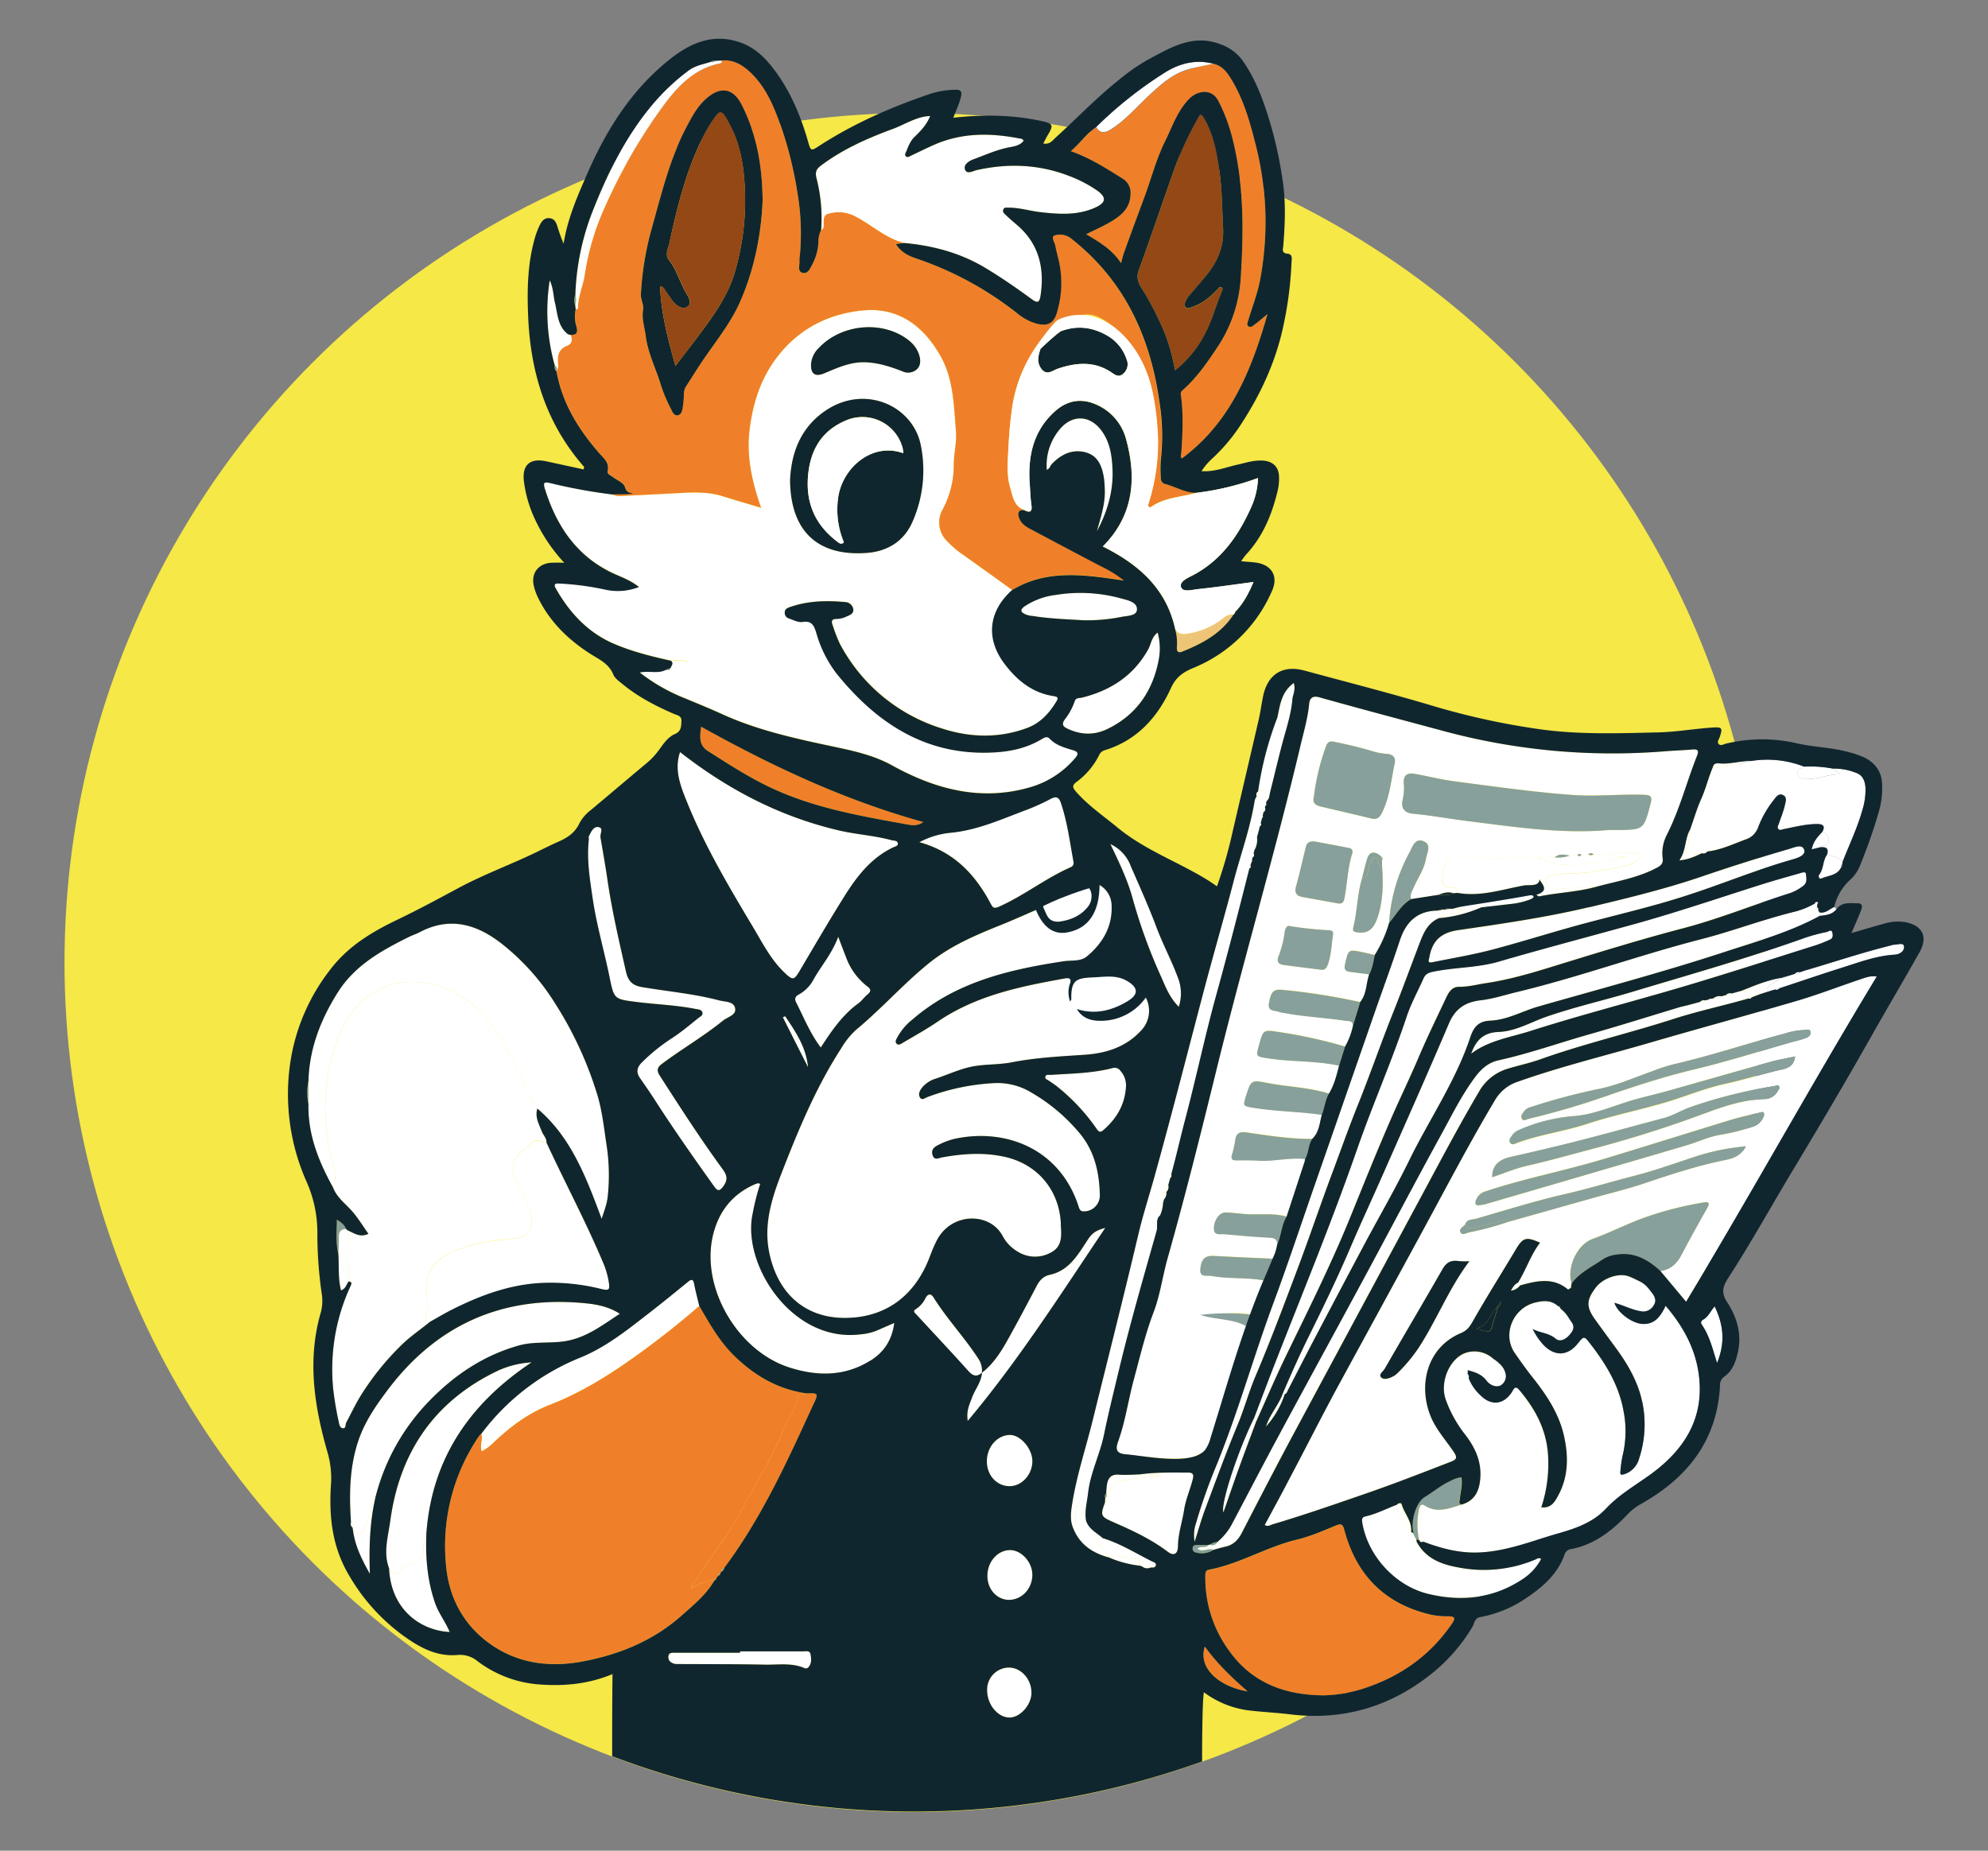 <svg id="Capa_1" data-name="Capa 1" xmlns="http://www.w3.org/2000/svg" viewBox="0 0 751.68 699.84"><rect x="0" y="0" width="751.68" height="699.84" fill="#808080" stroke="none"/><defs><style>.cls-1{fill:#f5e847;}.cls-2{fill:#10262f;}.cls-3{fill:#fff;}.cls-4{fill:#ef8029;}.cls-5{fill:#934815;}.cls-6{fill:#87a09b;}.cls-7{fill:#eec577;}</style></defs><circle class="cls-1" cx="345.63" cy="363.97" r="321.24"/><polygon class="cls-2" points="294.48 380.77 294.59 380.58 294.42 380.56 294.48 380.77"/><path class="cls-3" d="M688.1,345.07c2.21.34,3.65-1.29,5.42-2.1l.89.83c-1.62,2.11-4,2.25-6.37,2.57Z"/><path class="cls-3" d="M382.72,223.09c-9,8.1-10,18.51-2.66,28.07,4.72,6.17,10.48,10.81,18.42,12,1.63.24,1.86.74,1,2.08-2.71,4.44-6.06,8.14-11.1,10-10.84,4-21.77,3.59-32.53.05a65.58,65.58,0,0,1-38.18-31.85,57.17,57.17,0,0,1-2.75-7.09c-.64-1.67-.27-2.41,1.7-2.37a8.81,8.81,0,0,0,3.5-.9c1.27-.54,2.92-1.05,2.56-3a3.28,3.28,0,0,0-3.19-2.49c-7.1-.65-14.15-.45-21,2-1,.36-1.76.93-1.69,2.17a2.16,2.16,0,0,0,1.47,2c1.74.59,3.66,1.64,5.31,1.36,3.79-.65,4.48,2,5.22,4.36a45.57,45.57,0,0,0,7.58,15.14c15.46,19.15,34.47,31.47,60.23,29.8,6.09-.4,12-1.74,17.37-5,1-.58,2-1.21,3-.15,2.41,2.54,5.69,3.4,8.83,4.35,2.3.7,1.94,1.62.79,3a35.14,35.14,0,0,1-17.3,11.1c-18.57,5.29-35.7.61-51.87-8.32-7.57-4.19-15.7-5.73-23.86-7.48-13.72-2.92-27.37-6-40.23-11.83-5.1-2.32-10.29-4.44-15.46-6.57a69.45,69.45,0,0,1-16-9.29c3.42-.79,6.8.58,9.82-1,.7,0,1.59.36,1.85-.76h0c2.33-.11,4.68-.17,7.05-2.24a20,20,0,0,0-6.92-.47c-7.52-1.69-15-3.52-22.08-6.64-9.63-4.28-16.41-11.76-21.54-20.82-.76-1.34-.23-1.83,1.14-1.75a104.38,104.38,0,0,1,17.3,2.24,22,22,0,0,0,13.07-.92c-2.94-2.36-6-3.51-9-4.82-14.29-6.41-22.13-18-26.61-32.46-.7-2.27-.12-2.57,2.14-2A202.59,202.59,0,0,0,231.64,187a5.58,5.58,0,0,0,3.23.58q11.76-.56,23.53-1.18c5-.27,9.94-.24,14.79,1.27s9.55,2.88,14.55,4.38c-3.4-9.82-5.6-19.41-4.33-29.56s4.15-19.29,10.48-27.52c8.19-10.64,19.22-16.18,32-17.51,12.51-1.31,22.37,4.48,29.55,16.91,5.16,8.93,5.17,18.78,6,28.54.37,4.22-.75,8.33-.82,12.53a35.67,35.67,0,0,1-4.25,17.35,9.82,9.82,0,0,0,1.51,11.67,38.89,38.89,0,0,0,6.56,5.58C370.57,214.33,376.64,218.72,382.72,223.09Zm-84-41.53c.2,20.4,11.57,28.92,29.27,27.5,7.79-.62,14-4.57,17.1-11.9a48,48,0,0,0,3-29.18c-3.23-14.72-21.17-22.62-35.83-12.76C302.26,161.93,299.17,172,298.73,181.56Zm7.94-43.86c-.16,3.66,1.52,4.93,5,3.49,4.94-2.06,9.81-4.34,15.35-4.19,5,.14,9.61,1.63,14.17,3.41a5,5,0,0,0,5.45-.69c1.5-1.35,1.56-3.3,1-5.25-.91-3.18-3.08-5.31-5.74-7-9.85-6.3-24.29-4.44-32.26,4.11A9.38,9.38,0,0,0,306.67,137.7Z"/><path class="cls-4" d="M382.72,223.09c-6.08-4.37-12.15-8.76-18.26-13.1a38.89,38.89,0,0,1-6.56-5.58,9.82,9.82,0,0,1-1.51-11.67,35.67,35.67,0,0,0,4.25-17.35c.07-4.2,1.19-8.31.82-12.53-.86-9.76-.87-19.61-6-28.54-7.18-12.43-17-18.22-29.55-16.91-12.77,1.33-23.8,6.87-32,17.51-6.33,8.23-9.21,17.48-10.48,27.52s.93,19.74,4.33,29.56c-5-1.5-9.79-2.9-14.55-4.38s-9.8-1.54-14.79-1.27q-11.77.65-23.53,1.18a5.58,5.58,0,0,1-3.23-.58c2.64-.21,5.3.17,7.85-.44-1.39-.21-2.59-.26-3.21-2.42-.47-1.61-3.1-2.59-4.74-3.88-.76-.59-2.07-1-1.79-2.15.74-3.19-1.47-4.81-3.2-6.79-7.87-9-14-18.93-16.13-30.89a4.46,4.46,0,0,0,.5-3.17c-.17-3,.37-5.28,3.59-6.53,1.65-.64,2.18-2.36,1.11-4.12,2.32.14,3-.66,2.36-3.09a13.09,13.09,0,0,1-.32-6.47c.29-.14.84-.28.84-.41,0-4.51,2-8.6,2.6-13a96.08,96.08,0,0,1,7.56-25.33,207.91,207.91,0,0,1,22-38.15C256.12,32.69,262.45,26,272.14,24c.78-.16.88-.48.6-1.11,4.57-.48,8.06,1.65,11.18,4.65,6.09,5.85,9,13.45,11.7,21.17a147.63,147.63,0,0,1,5.93,24.4,90.65,90.65,0,0,1,.9,23.33,12,12,0,0,0-.17,2.31c.15,1.55-.83,3.87,1.08,4.42,2.23.64,3-1.79,3.89-3.37A19.34,19.34,0,0,0,309.47,91a9.4,9.4,0,0,1,1-4c1.33-.81.83-2.16.89-3.3s.22-2.47,1.67-2.87a13.59,13.59,0,0,1,9.84.71c6.5,3.18,11.81,8.55,19.08,10.31l-3.33.34c1.84,3.1,4.75,4.5,7.73,5.51a126.82,126.82,0,0,1,38.28,20.83,20,20,0,0,0,7,3.75c4.42,1.23,6.86-.1,8-4.47a38.4,38.4,0,0,0,.52-19.68c-.43-1.72-.89-3.43-1.21-5.16-.26-1.38-1.81-3.51-.28-4a6.71,6.71,0,0,1,6,1c20.29,15.82,30.19,37.24,33.66,62.19a80.55,80.55,0,0,1,.48,21.82,45.61,45.61,0,0,0,0,6.61,2.19,2.19,0,0,0,1.5,2.35c4,1,7.68,3.44,12,3.37-5.65,1.7-11.83,1.7-16.92,5.24a.81.81,0,0,1-1.18-.05c-.44-.53,0-1,.12-1.48a76.93,76.93,0,0,0,3.48-23,103.08,103.08,0,0,0-1.57-16.12c-2.08-12.12-7.5-22.35-18-29.37-2.88-1.93-6.11-3.39-9.66-2.2-2.29.76-4.33,1.93-7,1.37a2.76,2.76,0,0,0-3.12,2.4c-.24,1.83,1.19,2.1,2.65,2A65.71,65.71,0,0,0,393.4,132c-1.89-1.66-2.37.25-3,1.28a54.46,54.46,0,0,0-7.84,21.93c-.65,4.93-1.07,9.9-1.3,14.86-.22,4.74-.67,9.59.69,14.2,1,3.24,1.32,7.09,5.29,8.56-1.75-.12-2.38.63-2,2.37.56,2.4,2.31,3.68,4.31,4.73,8.87,4.71,17.74,9.43,26.63,14.09a45.17,45.17,0,0,1,8.86,5.46C410,217.21,395.87,215.11,382.72,223.09ZM288.35,75.83c-.14-13.75-2.42-25.36-8-36.21-3.15-6.18-7.82-7-13.1-2.5-3.52,3-5.63,7-7.73,11C253.1,60.33,250,73.74,246.26,86.91a114.49,114.49,0,0,0-3.95,24.26c-.13,2.16,1.16,4,.81,6.15-.53,3.28.61,6.47,1,9.69.86,6.75,4.08,12.78,5.94,19.24a61.44,61.44,0,0,0,3.82,8.8c.45,1,.92,2.22,2.32,2s1.67-1.42,1.86-2.49a40.92,40.92,0,0,0,.5-4.94,6.18,6.18,0,0,1,.63-3.2c1.89-3,3.75-5.93,5.69-8.86,5-7.54,10.87-14.52,14.64-22.8C285.4,101.9,287.84,88.24,288.35,75.83Z"/><path class="cls-3" d="M461.4,533.28c-1.67,4.81-3.34,9.61-4.9,14.46-.48,1.5-1.57,1.74-2.8,1.84-3.06,3.53-18.66,1.61-27.87.4-3.41-.25-4.26-1.55-3.13-4.67,2.78-7.71,3.88-15.84,6-23.67,2.29-8.48,4.3-17.1,7.46-25.4,2.5-6.56,3.4-13.71,5.33-20.51,6.64-23.5,12.56-47.19,18.38-70.91C470,363.66,482,323,491.77,281.75c1.21-5.15,2.72-10.24,3.24-15.56.19-1.95,1.09-3.27,3.84-2.5,15.34,4.3,30.75,8.38,46.13,12.52a245.21,245.21,0,0,0,84.36,7.91c3.53-.29,7.08-.4,10.61-.69,2-.17,2.52.37,1.72,2.38-3.95,9.93-6.55,20.34-11.45,29.95a15.3,15.3,0,0,0-1.55,8.8c.24,1.63-.33,2.58-2,3.48-7.12,3.85-15,5.14-22.65,7.17a132,132,0,0,1-16.87.75c-1.91,0-2.28-1-2.53-2.3-.3-1.63.54-2.5,2.17-2.65,2.3-.2,4.56-.7,6.91-.71,7.65,0,15.12-1.52,22.53-3.3a6.16,6.16,0,0,0,3.42-2.48c.72-.95.81-2.09-.76-2-3,.08-6.16-.58-9.12.67l-7.24,0a1.3,1.3,0,0,0-2,0l-2.62.13a.84.84,0,0,0-1.45.09l-3,.18c-2-.41-3.92-.86-5.66.65a21,21,0,0,0-6.28.21c-1.13-1.06-2.51-.68-3.77-.51a97.54,97.54,0,0,1-22.72-.06c-7.63-.76-7.87-.6-9.47,7a2.06,2.06,0,0,1-.07.32c-.83,2.76.24,4.19,3.06,4.49,1.2.13,2.93-.29,2.53,2l-1.55.11c-2-.67-3.9-.11-5.76.63L533.56,340c-.59-1.66.37-3,1-4.39,1.57-3.63,4-6.92,4.65-10.9.39-2.25,2.17-5.21-.8-6.54-3.32-1.48-4.29,2.07-5.37,4.07A64,64,0,0,0,525.22,349a48.17,48.17,0,0,1-5.41,12.13c-1.39-.33-2.77-.68-4.17-1-5.9-1.26-5.79-1.23-7.09,4.48-.46,2,.22,2.64,1.95,2.86l7.2.94c-1.21,3.47-.91,7.42-3.39,10.47a249.78,249.78,0,0,0-29.14-4.6c-3.65-.4-4.54.59-5.34,5-.6,3.36,2.23,2.59,3.8,3.32a7.14,7.14,0,0,0,1.63.33c7.71,1.53,15.59,1.84,23.35,3,1.23.19,2.83-.12,3,1.85a27.23,27.23,0,0,1-3,7.94,188,188,0,0,0-25.21-5.53c-5.71-.89-5.73-.73-7.29,4.89-1.24,4.52-1.22,4.38,3.58,5.12,8.84,1.37,17.88.83,26.67,2.75-.95,3.63-1.81,7.3-3.83,10.55-7.53-2.4-15.45-2.5-23.13-4-6.31-1.26-6.35-1.09-8.27,5-1.16,3.7-1.06,3.7,2.71,4.34,8.61,1.46,17.38,1.38,26,2.69-.85,3.15-1,6.57-3.57,9.07-8.3.09-16.48-1.2-24.65-2.4-2.71-.4-4.18.09-4.53,3a37.16,37.16,0,0,1-1.25,5.46c-.41,1.48.12,2.06,1.57,2.07,2.77,0,5.54-.07,8.29.11,6,.41,11.86-1.29,17.84-.61-.06.32-.13.64-.19,1l-.34,1-6.48,19.79c-4.67-1.31-9.44-.73-14.18-.86-3-.08-5.9-.65-8.86-.7-2.36,0-4.45,2.86-4.44,6.06,0,2.86,2.45,2,4,2.17,5.72.55,11.45,1,17.18,1.33,1.93.11,2.89.7,2.72,2.69a17.52,17.52,0,0,1-1.71,5.24c-7.4-.34-14.81-.63-22.2-1.05-3.29-.19-4.83,1.11-5.13,5.11-.24,3.18,2.57,2.15,4.07,2.44,6.53,1.22,13.25.48,19.81,1.67-1.15,4.49-2.36,9-4.9,12.94a33.38,33.38,0,0,0-12,.13c3.54,1.86,7.8,1.41,10.88,4.18l-4,13.36Zm61.15-207.89a1.17,1.17,0,0,0-.39-1.59c-2.34-2.09-4.34-1.79-5.19.92-.76,2.39-1.29,4.86-1.92,7.3-1.91,6.12-1.79,12.61-3.38,18.79-.37,1.43.53,1.64,1.64,1.79,3.49.47,5.82-.9,7.28-4.84,2.43-6.55,2.45-13.39,2-20.25Zm86-11.54h3c10.06-.09,10-.12,12.56-10,.79-3-.2-3.25-2.77-3.33-8.93-.29-17.82.73-26.78.07-15-1.1-29.88-3.23-44.78-5.18-5-.66-9.91-1.94-14.88-2.81-2.89-.51-4.39.58-4.1,3.8a20.15,20.15,0,0,1-.5,6.26c-.64,2.84.82,4.74,3.79,5,6.81.62,13.54,1.88,20.32,2.73C572.38,312.67,590.34,315.47,608.56,313.85ZM496.76,301.5c-.56,2.27.84,3.07,2.6,3.49,6.35,1.51,12.71,2.94,19,4.5,2,.48,3-.05,4-1.85,3.15-6,3.63-12.7,5-19.14.46-2.11-.95-3.34-3.08-3.41a25.72,25.72,0,0,1-6.37-1.33c-4.24-1.22-8.55-2.23-12.87-3.13-1.25-.26-2.84-.72-3.58,1.3A85.84,85.84,0,0,0,496.76,301.5Zm.33,16.71c-3-.22-3.16,1.4-3.5,2.76-1.18,4.72-2.22,9.48-3.52,14.16-.66,2.37,0,3.64,2.34,4.08,4.45.82,8.91,1.58,13.36,2.42,1.74.32,2.31-.48,2.61-2.07,1.06-5.61,1.19-11.37,2.92-16.86a1.45,1.45,0,0,0-1.16-2C505.49,319.76,500.81,318.91,497.09,318.21Zm-9.2,32c-1.41-.44-2,.9-2.21,2.65a36,36,0,0,1-2.21,8.64c-.87,2.17-.11,3.15,1.95,3.42,4.7.63,9.4,1.2,14.09,1.78,1.73.21,2.24-1,2.69-2.33,1.2-3.59,1.27-7.35,1.84-11,.18-1.21-.55-1.58-1.55-1.59A135,135,0,0,1,487.89,350.25Z"/><path class="cls-3" d="M407.13,381.57c2,3.44,5.29,4.48,8.83,4.46a20.81,20.81,0,0,0,17.25-8.8,10.83,10.83,0,0,1-1.92,12.64c-5.72,6.13-13.12,8.45-21.13,9-9.25.62-18.49,1.07-27.63,2.86-4.52.88-9.28.7-13.8,1.39-5.08.77-9.92,3.11-14.87,4.76a10.69,10.69,0,0,0-5.26,3.43c-1,1.27-1.52,2.58-.74,3.78s2.05,0,3-.31a83.78,83.78,0,0,1,25.56-5.21A24.61,24.61,0,0,1,390,413.17,68.15,68.15,0,0,1,408.61,429c5.44,6.81,7.12,14.83,7.25,23.28a6,6,0,0,1-6.07,5.81c-1.37,0-1.62-.8-1.94-1.79-7.14-22.15-28-29.9-47.28-25.56a27.35,27.35,0,0,0-6.15,2.43c-1.59.8-2.38,2-1.76,3.77.68,1.92,2.21,1,3.38.77,7.79-1.44,15.57-2,23.42-.34,12.45,2.57,20.89,12.25,21.64,25,0,.66,0,1.33.07,2,.23,3.66.11,7.2-3.7,9.21a12.3,12.3,0,0,1-12.65-.26,15,15,0,0,1-5.71-5.92c-4.81-9.08-19.41-9.06-24.93,1.73-1.1,2.15-2,4.44-2.85,6.7-5.16,13.15-14.87,21.31-28.74,22.45-16.29,1.35-28.36-7.59-31.78-24.93-2-10.32.94-19.94,4.61-29.39,6.36-16.39,13.06-32.63,22.66-47.48a30.14,30.14,0,0,1,5.84-7.2c9.55-7.9,17.75-17.27,27.41-25.06,8.21-6.61,17.75-10.64,27.4-14.5,4.38-1.76,8.68-3.71,13-5.57,2.72,6.6,6.72,9.45,11.91,8.47,7.92-1.49,12.05-7.44,12.14-17.91a9.06,9.06,0,0,1,4.55,7.4c.44,8.18-3.28,14.58-9.35,19.61-2.39,2-5.84,1.38-8.83,1.83-20.6,3.14-40.62,7.8-57,21.92a22.32,22.32,0,0,0-5.62,6.47c-.42.82-1.29,1.89-.52,2.74s1.89,0,2.67-.48c4.37-2.57,8.81-5.05,13-7.9,14.47-9.83,31.07-13.23,47.83-16.23,1.89-.33,2.81,0,2,2.16a10,10,0,0,0,.14,6.52,3,3,0,0,0,1.92,2.85l.67.07Z"/><path class="cls-4" d="M270.19,597.53c-3.15,5.47-8,9.39-12.59,13.47-10.84,9.57-23.78,14.77-37.77,17.33-11.65,2.13-23.15.76-33.16-5.81-10.79-7.08-16.84-17.68-18-30.51a73.74,73.74,0,0,1,12.57-49.15,4.55,4.55,0,0,1,.72-.66c.88,2.08-.69,4.27.2,6.56a16.31,16.31,0,0,0,4.39-3.22c6.29-6,13.13-11.13,21.3-14.31,11.18-4.33,21.3-10.51,31.06-17.41q13.26-9.39,25.48-20c3.92,6.75,7.69,13.54,13.44,19.09,7.69,7.43,16.43,12.49,27.09,14-.89.94-2.95-.4-3.26,1.58-.75,4.86-4,8.56-5.79,12.93-4.44,11-10.91,21-16.42,31.4-4.6,8.69-11.18,16.11-16.15,24.57-.6,1-2.31,1.41-1.83,3.24C264.25,599,267,597.54,270.19,597.53Z"/><path class="cls-3" d="M573.93,485.05c3.1-4.88,4.79-10.51,8.36-15.14-5.28-2.36-6.47-2-9.24,2.67-5.36,9-10.93,17.79-16.08,26.86-1.21,2.14-2.21,3.64-4.61,4.65-12.66,5.34-16.1,19.21-11.67,30.86,2,5.36,5.91,9.49,9,14.12,1.53,2.27.86,2.9-1.16,3.68-10.8,4.17-21.57,8.4-32.54,12.17-11.56,4-23.09,8-34.8,11.48-.91.28-1.77,1-3,.26,3-5.61,6.08-11.2,9-16.84,6-11.32,11.75-22.72,17.81-34C516,505.66,527,485.57,537.93,465.43c9-16.54,17.69-33.25,27.35-49.42a15.55,15.55,0,0,1,8.74-7c16.37-5.79,33.22-9.87,49.86-14.72,18.57-5.42,37.25-10.45,55.81-15.91,8-2.37,15.89-5.43,23.85-8.1,1.85-.62,3.73-1.38,6.08-1-24.61,40.65-47.45,82.12-72.11,123l-9.74-11.64c3.75-.53,6.2-2.68,7.94-6,3.17-6,6.48-12,9.84-17.92,1.29-2.29-.1-2.22-1.56-2a127.71,127.71,0,0,0-23.93,6.31c-6,2.34-11.86,5.25-18,7.49-5.79,2.13-9.76,10.73-7.87,16.75-.06.39-.13.77-.19,1.16-.14.23-.27.47-.41.71s-.68.53-.75.47c-5.67-4.8-11.88-3.27-18.11-1.57ZM554,463c-.71,1-2.61,1.68-1.69,3.14.74,1.18,2.15.1,3.29-.1A111.93,111.93,0,0,0,570.46,462L603,452.83c6.07-1.7,12.22-3.14,18.18-5.16,10.32-3.49,20.65-6.9,31.35-9.05,3.08-.62,5.89-1.71,7.57-5.14a86.26,86.26,0,0,0-18.34,3.64c-8,2.61-15.88,5.48-24,7.56-8.64,2.21-17.17,4.83-25.89,6.83-11.36,2.6-22.53,6.09-33.73,9.35C556.71,461.28,554.64,460.9,554,463Zm5.33-7.21c.95-.17,1.74-.24,2.48-.45q37.88-11.06,75.74-22.16c4.43-1.3,8.7-3.41,13.21-4.07A83.54,83.54,0,0,0,663,426a6.45,6.45,0,0,0,3.76-3.58,2.15,2.15,0,0,0,.19-1.55c-.27-.61-.95-.29-1.46-.17-3.44.83-6.93,1.49-10.31,2.52-16.5,5-32.94,10.25-49.46,15.21-14.62,4.39-29.66,7.22-44.15,12.1a5.13,5.13,0,0,0-3.43,3.19C557.61,455,557.75,456,559.32,455.78Zm4.9-10.6c4.31-1.45,8.49-3.25,12.86-4.24,8.1-1.83,16.08-4.1,24.09-6.21a448.07,448.07,0,0,0,43.35-13.66c7.28-2.72,14.83-5.23,22.81-5.45a5.79,5.79,0,0,0,4.84-3c.36-.55.84-1.21.48-1.83s-1.17-.18-1.78-.08a185.66,185.66,0,0,0-31.5,7.88c-3.45,1.21-6.55,3.22-10.12,4.17-10.78,2.85-21.51,5.85-32.31,8.61-8.54,2.19-17.14,4.19-25.74,6.13C566.53,438.52,564.1,441,564.22,445.18Zm114.51-45.69c-3.39.74-6.43,1.25-9.38,2.07-13,3.61-25.92,7.33-38.88,11-4,1.13-8.12,2.06-12.15,3.18-7.54,2.1-14.73,5.48-22.6,6.26a63.79,63.79,0,0,0-19.86,4.74c-1.42.62-2.93,1.09-3.89,2.41-.65.89-1.64,1.94-1,3,.74,1.21,2,.3,3,0,8.51-3.13,17.55-4.24,26.18-7.08,9.42-3.11,19.21-5.11,28.76-7.87,7.85-2.27,15.45-5.54,23.4-7.26,7.44-1.61,14.66-4,22.07-5.63C676.61,403.7,678.46,402.58,678.73,399.49Zm3.73-10a29.25,29.25,0,0,0-8.07,1.48c-14,3.68-27.69,8.31-41.79,11.54a73.79,73.79,0,0,0-8.18,2.69c-6.76,2.4-13.45,5.36-20.43,6.7a240.52,240.52,0,0,0-25,6.67,4.84,4.84,0,0,0-2.79,1.68c-.55.8-1.36,1.74-.88,2.71.63,1.31,1.73.35,2.61.15a296.93,296.93,0,0,0,28.89-8.44c11-3.81,22.15-7.48,33.58-10.2,12.56-3,24.9-6.94,37.34-10.47a47.59,47.59,0,0,0,5.07-1.46c1-.39,2.1-1.22,1.67-2.52C684.17,388.9,683,389.56,682.46,389.46ZM555.59,476.93a28,28,0,0,1-4.05,0c-2.79-.46-4.62.41-6.09,3-7.23,12.63-14.65,25.15-21.91,37.77-.59,1-2.49,2.18-1.22,3.29,1,.92,2.95.32,4.36-.43a7,7,0,0,0,1.61-1.14,61.4,61.4,0,0,0,8.05-9.61C543.23,499.21,547.76,487.33,555.59,476.93Z"/><path class="cls-3" d="M131.25,465.17c2.48,1,4.74,3,8.07,1.4-2.27-3.18-4.22-6.5-6.91-9.35-2.39-2.53-5.2-4.74-6.47-8.16,1.91-4.27-.2-8.32-1-12.29-3.44-16.4-2.54-32.23,4.46-47.66,6-13.23,18.81-20,33.06-17.16,11.18,2.23,19,9.15,25.2,18.13s9.69,19.8,15.52,29.18c-1,3.21.63,5.9,1.71,8.69.54,1.4,1.84,2.49,1.74,4.17-1.79-.14-3.76-1.8-5.28-.2s-3.08,2.44-4.46,3.85c-3.32,3.38-3.91,6.42-1.85,10.75s4.94,8.55,5.82,13.58c.81,4.61-.84,7.32-5.45,8-1.74.27-3.5.46-5.26.64-8.08.85-15.92,2.47-23,6.88a11.08,11.08,0,0,0-5.46,7.45c-1.13,5.23.67,10.54-.76,15.74-.33,1.17,1,.86,1.62,1-3.66,3-7.61,5.64-10.94,8.95a103.21,103.21,0,0,0-15.1,18.73c-2.08,3.36-3.78,7-5.63,10.46-.38.73,0,2.12-1.16,2.1s-1.45-1.36-1.62-2.26a121.06,121.06,0,0,1-2.07-12.06,74.82,74.82,0,0,1,6.46-39.37c.46-1,.66-1.6-.63-1.84C131.64,478.12,132.72,471.6,131.25,465.17Z"/><path class="cls-3" d="M590,494.74a.41.41,0,0,1,.28.34,16.54,16.54,0,0,0-9.76,2.13c-2.28,1.4-2.9,3.13-1,5.32a24.08,24.08,0,0,0,4.27,6.27c4.21,4.23,9.06,4,12.82-.7,2.3-2.87,2.39-2.94,4.64,0,6,7.7,11,15.93,12.68,25.73a38.85,38.85,0,0,1-.42,16.79,50.44,50.44,0,0,0-.8,5.81c-.23,1.63.73,1.27,1.6,1a8.47,8.47,0,0,0,5.46-5.83,41.32,41.32,0,0,0,.44-24.49c-2-6.69-5.59-12.48-9.68-18q-3.74-5.07-7.42-10.18c-3.37-4.7-3.29-7.27.27-12,2.72-3.58,8.64-5.67,12.44-4.28,1.49.55,2.91,1.32,4.36,2-1,.16-1.92.35-2.88.49a15.47,15.47,0,0,0-7.37,2.55c-1.67,1.23-1.64,1.71-.1,3.26a1.58,1.58,0,0,0,.7,1.77l-.06-.06c1,3.51,6.37,7.66,10.37,8s6.72-1.73,9-6.83c6.66,7.77,11.33,16.23,12.58,26.32,2,16.5-5.79,28.36-18.46,37.51-5.72,4.13-11.85,7.63-16.75,12.87s-11.39,7.47-18,9.36c-9.95,2.83-19.6,6.83-30.19,7.23-7.35.28-14.15-1.55-20.88-4.09-.41-.43-.85-.77-1.49-.52h0a28.39,28.39,0,0,1-.07-11.79c.3-1.3.87-2.24,2.21-1.36,4.75,3.07,9.31.94,13.91-.34,4.23-1.28,6.2-4.13,6.83-8.52,1-7-1.52-12.69-5.63-18a46.7,46.7,0,0,1-7.31-13.24c-2.18-6.25,1.11-14.64,6.76-17.28a10.42,10.42,0,0,1,11.2,1.92c-2.36.4-4.74.71-7.07,1.25-1.5.35-3.07.93-2.5,3.09,0,.49,0,1-.07,1.47a1.22,1.22,0,0,0,.37,1.56,17.42,17.42,0,0,0,4.44,6.48c4.24,4.33,9.33,3.53,12.35-1.89.87-1.57,1.6-1,2.44,0,5.87,6.89,10,14.57,10.76,23.77A52.38,52.38,0,0,1,582.78,570c3.77.42,5.12-2.13,6.38-4.44,3.87-7.12,3.93-14.67,2.24-22.39-1.86-8.48-6.49-15.45-11.76-22.12-2.39-3-4.65-6.18-6.86-9.36-4.91-7.07-.69-17.14,7.8-19.15,3.18-.76,6-.91,8.53,1.41Z"/><path class="cls-4" d="M500.39,641.15c-14.92-.11-27.06-4.95-35.49-16.7a46.56,46.56,0,0,1-9.12-28.59c0-1.08.11-2,1.4-2.24,11.61-2.18,21.78-8.63,33.2-11.35,5.12-1.22,9.89-3.33,14.7-5.32,2.12-.88,2.68-.5,3.28,1.73,4.51,16.8,15,27.67,32.12,31.83a27.13,27.13,0,0,0,6.9.74c3.29-.06,2.85,1,1.43,3.11-8,11.53-18.74,19.22-31.89,23.75A52.6,52.6,0,0,1,500.39,641.15Z"/><path class="cls-3" d="M203.15,419.26c-5.83-9.38-9.26-20.07-15.52-29.18s-14-15.9-25.2-18.13c-14.25-2.85-27.06,3.93-33.06,17.16-7,15.43-7.9,31.26-4.46,47.66.83,4,2.94,8,1,12.29-5.43-9.82-9.55-20-9.3-31.51,0-2.91,0-5.82,0-8.73.33-12.29,4.62-23.28,11.09-33.54s16.48-15.8,26.85-20.95c1.29-.64,2.68-1.08,4-1.75,11.4-6.09,21.59-3.15,31.1,4.26a87.74,87.74,0,0,1,20.21,22.58A139.58,139.58,0,0,1,226,414.49c1.81,6.2,2.44,12.64,3.42,19a74.92,74.92,0,0,1,.36,19c-.25,2.56-1.14,4.92-2.29,8.42C221.55,445.06,215.86,430,203.15,419.26Z"/><path class="cls-3" d="M342,91.87c-7.27-1.76-12.58-7.13-19.08-10.31a13.59,13.59,0,0,0-9.84-.71c-1.45.4-1.6,1.58-1.67,2.87s.44,2.49-.89,3.3a61,61,0,0,0-1.77-19.7c-.56-2.26,0-3.4,1.71-4.69,8.23-6.19,17.49-10.29,27.07-13.82,4.14-1.52,7.93-4,12.36-4.75.51-.09,1-.1,1.86-.18-1.33,3.34-3.58,5.65-5.85,7.85-1.67,1.6-2.38,3.58-3.19,5.57-.22.53-.76,1.25-.13,1.82s1.24.1,1.84-.19c2.89-1.37,5.75-2.79,8.67-4.09,10.44-4.65,21.26-4.62,32.22-2.5.58.11,1.34,0,1.77.93-1.38,1.79-3.56,2.09-5.52,2.47-4.7.91-9,2.89-13.46,4.53-1.66.61-3.88,2-3.16,3.9s3,.49,4.44.17c11.95-2.68,23.67-2.18,35.11,2.29A49.27,49.27,0,0,1,414.77,72c3.74,2.63,3.47,4.64-.69,6.51-6.65,3-13.61,2.5-20.57,1.73-4.07-.45-8-1.75-12.15-1.7-.71,0-1.64-.26-2,.68s.3,1.5.84,2c1.36,1.29,2.78,2.53,4.21,3.74,8.46,7.18,10.63,16.42,9,27-.38,2.42-1.2,2.72-3.17,1.27-5.71-4.19-11.51-8.21-17.58-11.87C363.14,95.63,352.86,92.89,342,91.87Z"/><path class="cls-3" d="M257.13,284.4c18.16,14.19,37.8,24.42,60.06,29.63,6.59,1.54,13.36,1.92,19.88,3.68.91.24,2.26.05,2.41,1.24.12,1-1.13,1.18-1.9,1.55-8.29,4-13.61,10.95-18.3,18.43-5.79,9.24-11.29,18.68-16.84,28.07-2.2,3.72-2.63,3.85-5.88.74-5.12-4.89-8.25-11.15-11.82-17.13-9.36-15.65-18.65-31.33-25.4-48.36C257,296.45,255,290.68,257.13,284.4Z"/><path class="cls-4" d="M458.74,24.09c3.61.76,5.46,3.55,7.16,6.4,4.29,7.21,6.6,15.16,8.65,23.23a117.84,117.84,0,0,1,1.73,53c-1,4.85-2.84,9.53-4.26,14.3-.23.79-.84,1.85.07,2.43s1.7-.25,2.38-.76c1.39-1,2.68-2.16,4.78-3.88-6.15,21.57-14.11,41-32.29,54.52-.87-.41-.33-1.4-.28-2.16.48-7.18.83-14.36-.14-21.54a1.91,1.91,0,0,1,.57-2c5.25-4.59,9.2-10.28,13-16a52.73,52.73,0,0,0,9-26.12c1.18-18.39,1.32-36.74-3.56-54.73a64.11,64.11,0,0,0-4.92-12.61c-2.43-4.74-7.87-4-11.09-.65-4.47,4.69-6.36,10.7-9.14,16.25-3.22,6.45-5,13.47-7.48,20.21q-4,10.74-7.89,21.48c-.44,1.21-.71,2.49-1.16,4.08-3.18-5-8-7.9-13.17-10.94,3.28-1.64,6.28-2.94,9.07-4.58,4-2.34,7.56-5.15,7.69-10.42a6.27,6.27,0,0,0-3.1-6.11c-6.15-3.86-12.27-7.77-19.47-10.3,3.6-3,6-6.62,9.59-9,1.28,2.24,3,2.32,5.07,1.11,5.69-3.37,9.9-8.46,14.65-12.89s9.58-8.83,16.2-10.37C453.18,25.23,456,24.68,458.74,24.09Z"/><path class="cls-3" d="M474.14,536.18c2.51-6.59,5-13.2,7.54-19.76,10.7-27.36,21.9-54.53,31.56-82.3,5.82-16.72,13-32.93,18.59-49.73,1.67-5,4.25-9.7,6.42-14.54.68-1.52,1.75-2.08,3.5-2.44,8.23-1.73,16.71-1.45,24.89-3.83,17.15-5,34.43-9.52,51.65-14.3,16-4.45,31.75-9.82,47.59-14.84,5-1.6,10.18-3,15.27-4.48.65-.19,1.58-.34,1.66.38.18,1.59.65,3.46-1,4.61a18.4,18.4,0,0,1-4.91,2.73c-13.55,4.26-26.7,9.69-40.49,13.3-14.65,3.83-29.14,8.26-43.63,12.71-10.08,3.1-20.15,6.42-30.67,8-3.48.51-6.88,1.48-10.45,1.43-2.63,0-3.87,1.95-4.83,4-3.58,7.6-7.28,15.15-10.56,22.88-3.15,7.42-6.68,14.68-9.91,22.05-5.52,12.58-10.62,25.34-15.79,38.07-7.24,17.83-15.83,35-24.24,52.32-4.05,8.31-7.66,16.84-11.47,25.27C474.14,537.43,474.33,536.71,474.14,536.18Z"/><path class="cls-3" d="M162.57,499.88c-.66-.17-1.95.14-1.62-1,1.43-5.2-.37-10.51.76-15.74a11.08,11.08,0,0,1,5.46-7.45c7-4.41,14.87-6,23-6.88,1.76-.18,3.52-.37,5.26-.64,4.61-.72,6.26-3.43,5.45-8-.88-5-3.7-9.14-5.82-13.58s-1.47-7.37,1.85-10.75c1.38-1.41,3.08-2.39,4.46-3.85s3.49.06,5.28.2c7,15.14,14.89,29.9,21.37,45.3a31.18,31.18,0,0,1,2.16,7.31c.51,3.22.16,3.48-3.22,2.65a78.33,78.33,0,0,0-19.19-2.26c-13.23,0-25.22,4.31-36.8,10.14C168.08,496.69,165.35,498.33,162.57,499.88Z"/><path class="cls-3" d="M688.1,345.07l-.06,1.3c-11.3,6.15-23.63,9.58-35.75,13.55-23.31,7.64-47,13.95-70.57,20.68-6.1,1.75-11.81,5.1-18.23,5.36-4.55.18-6.32,2.54-7.57,6.3-5.52,16.59-15.49,31-23.1,46.57-5.14,10.51-11,20.65-16.55,31q-9.18,17.25-18.26,34.54c-3.73,7.09-7.38,14.22-11.05,21.34-.3.58-.4,1.28-1.18,1.47L485,527c3.09-7.2,6.26-14.36,9.73-21.39,5.57-11.27,11.06-22.58,16-34.16,4-9.35,8.28-18.54,12.37-27.83,8.32-18.88,16.72-37.72,24.79-56.7,2.38-5.6,6.34-8.05,12-8.69,4.5-.5,8.81-1.93,13.2-3,23.55-5.63,46.35-13.95,69.78-20,11.79-3,23.18-7.36,35-10.33a29.71,29.71,0,0,0,8.32-3.26l1,.11c0,.39-.1.78-.14,1.17a1,1,0,0,0,.5,1.49Z"/><path class="cls-3" d="M133.49,578.87l-.18-1.14c.7-1,.22-1.56-.6-2.07-.69-10.21-.61-20.33,2.59-30.24,2.46-7.65,7-14.15,11.73-20.37,18-23.6,42-34.62,71.69-32.42,5.2.39,10.53.95,15.64,4.19-6.89,4.53-13,9.27-21.14,10.44-5.64.81-11.36,0-16.95,1.54-13.33,3.72-24.36,11.13-33.88,20.92a80.21,80.21,0,0,0-20.31,36,4,4,0,0,0-1.15,2.32c-.92,3.07-1.72,6.18-2.8,9.19S135.67,580.67,133.49,578.87Z"/><path class="cls-5" d="M444.27,140.09a68.4,68.4,0,0,0-6.44-19.85,98,98,0,0,0-6-11c-1.32-2-2.27-4.08-1.3-6.78,4.27-11.82,8.3-23.73,12.48-35.58a126.09,126.09,0,0,1,9.74-21.75c.89-1.52,1.09-2.87,2.65-.18,3.31,5.68,4.5,11.91,5.48,18.19,1.2,7.66,1.17,15.43,1.59,23.17.4,7.25-2.32,13.07-6.78,18.38-1.91,2.28-3.86,4.52-5.78,6.8a7.39,7.39,0,0,0-1.33,1.88c-.35.87-1.06,2-.34,2.78s1.87.23,2.8-.09c3.75-1.32,6.66-3.82,9.35-6.64.41-.43.87-1.22,1.6-.59.46.4.18,1-.05,1.52-2.35,5.47-3.77,11.31-6.69,16.56A42,42,0,0,1,444.27,140.09Z"/><path class="cls-3" d="M338.18,500.27c-.91,6.51-3.94,11-8.94,14.18-9.71,6.12-20.12,6.07-30.64,2.72-19.79-6.29-33.68-30.34-29-50,2.06-8.65,6.95-15.18,15.16-19a13.78,13.78,0,0,1,1.85-.7c.16-.06.39.1.86.24a87.23,87.23,0,0,0-2.88,11.37c-4.06,19.21,14.94,48.71,40.68,45.54a21.16,21.16,0,0,0,6.23-1.42Z"/><path class="cls-3" d="M645.55,322a1.72,1.72,0,0,1-2,.63c-2.06.57-4,0-6.29-.24,1.52-2.82,1.18-5.82,1.78-8.65,1.4-3.93,2.58-8,4.27-11.76s2.7-8.08,4.41-12a53.22,53.22,0,0,0,14.56-2.26,38.18,38.18,0,0,1,19.9,2.16c-.65,1.07-3,.72-2.37,2.89s2.35,1.52,3.78,1.68c4,.44,7.59-1.87,12.22-1.56L693,290.61a22.36,22.36,0,0,1,8.68,1.56c2.69.9,3.5,3.17,3.67,5.71a25.24,25.24,0,0,1-1.19,8.45c-1.87,6.71-4.91,13-7.43,19.45a13.84,13.84,0,0,0-5.9-2.61c.82-2.6-.6-3-2.71-2.78.93-1.07,3.25-.26,3.33-2.48.07-1.78-.94-2.74-2.48-3.33,1.28-2.19.35-3-1.88-3-4.35,0-8.53,1.12-12.75,1.94-.64.13-1.32.58-1.87,0-.7-.67-.11-1.43.12-2.12.76-2.28,1.7-4.51,2.24-6.84.3-1.27.95-3.13-.61-3.9-1.77-.89-2.77.81-3.7,2a37.92,37.92,0,0,0-5.69,10,7.37,7.37,0,0,1-4.7,4.69c-4.83,1.78-9.5,4.05-14.7,4.61Z"/><path class="cls-3" d="M472.44,328.48c-4,15.85-8.06,31.7-12.42,47.47s-7.68,31.66-11.84,47.4c-1.82,6.89-3.37,13.83-5.25,20.7a1.15,1.15,0,0,0-.42,1.52c-.24.84-.47,1.69-.71,2.53a2.35,2.35,0,0,0-.71,2.66h0c-3.61-.13-.51,1.9-.91,2.8l-.34,1.3c-3.62.8-1.43,3-1.12,4.73-1.88,1.61-.79,3.93-1.34,5.89-4.87,17.27-9.89,34.52-14.09,52-2,8.34-4.09,16.7-5.82,25.13-1.53,7.44-5.15,14.33-6,22-.39,3.5-1.42,6.94-.75,10.51-1.28-.94-.88-2.35-1-3.61-.09-1-.32-2.11-1.58-2.07s-1.33,1.15-1.46,2.17c-.29,2.22.62,4.57-.75,6.67-1.56-3.3-1-6.73-.46-10.11,1.76-10.71,5.21-21,7.79-31.51,5.68-23.08,11.55-46.1,17-69.24,1.79-7.67,4.22-15.14,6.32-22.71,6.37-22.92,12.26-46,18.31-69,3.74-14.25,7.88-28.39,11.6-42.65,2.65-10.13,6.28-20,7.92-30.41a5.74,5.74,0,0,1,.7-1.46,1.35,1.35,0,0,0,.53-1.85l.06-.16c4.13-1.25,2.39,2.4,3.24,3.89-.05.28-.11.56-.16.85-.1.05-.28.09-.28.15a3.13,3.13,0,0,0,.09.59l-.25.7c-.92.39-.88,1.07-.54,1.84-.1.47-.21.95-.31,1.42-.1,0-.28.09-.28.13a3.63,3.63,0,0,0,.09.56c-.18.65-.36,1.3-.53,2-.58.27-.64.69-.35,1.21-.06.28-.13.55-.19.82l-.3.05.18.44c-.25.93-.51,1.86-.76,2.79-1.91,1.37-1.06,3.27-1,5-.09.37-.17.74-.26,1.11-.73.35-.72.92-.43,1.56l-.21,1a1.28,1.28,0,0,0-.24.12,3.68,3.68,0,0,0,.15.47c-.16.47-.33.93-.49,1.39A.78.78,0,0,0,472.44,328.48Z"/><path class="cls-3" d="M637.6,380.25l5.12-1.38c.79.2,1.54.25,2-.57l1.58-.45c.25.25.41.15.52-.13l1-.23c1.09.14,2.2.35,3-.75l1.76-.47a1.82,1.82,0,0,0,2.14-.6l3.65-1c2.36.53,5.12-1.2,7.16,1.23l-3.31,1.26a.78.78,0,0,0-1.12.4c-9.45,2.73-19.08,4.74-28.45,7.77-16.69,5.39-33.81,9.36-50.35,15.26-4,1.41-8.09,2.29-12.11,3.49a18.57,18.57,0,0,0-11.07,8.81c-7.2,12.19-13.81,24.71-20.52,37.18q-25.14,46.74-50.26,93.49c-6.42,12-12.65,24.09-18.9,36.17-1.47,2.85-3.53,4.77-6.76,5.26l-.21-.11-.12.19-3.59,1c-1.91-.93-4.09,1.19-6.07-.47,1.26-1.14,3.13,0,4.18-1.36a1,1,0,0,1,.57-.13,2.12,2.12,0,0,0,2.79-1,22.76,22.76,0,0,0,5.43-6.6c5.93-11.23,11.79-22.51,17.81-33.69,10.4-19.33,20.95-38.58,31.37-57.9,10-18.48,19.72-37.08,29.82-55.49C548.91,421.85,552.68,414,558,407c2.2-2.92,4.91-5.2,8.44-6,11.79-2.6,23.15-6.66,34.74-9.94,11.38-3.22,22.66-6.8,34-10.21.73-.22,1.5-.36,2.25-.54l.14.12Z"/><path class="cls-3" d="M347.63,318.41a31.48,31.48,0,0,1,11.89-3.57c10.32-1,19.59-5.31,29.11-8.84a83.31,83.31,0,0,0,8.6-3.94c1.91-1,3.07-.94,3.87,1.39,2.46,7.26,3.39,14.84,4.78,22.32a1.76,1.76,0,0,1-1.07,2.16c-9.54,4.18-17.73,10.81-27.31,15-1.89.82-2.27-.06-2.92-1.27C368.77,330.69,360.87,322.1,347.63,318.41Z"/><path class="cls-3" d="M227,316.58c.88,5.31,1.85,10.61,2.62,15.94,1.7,11.72,4.4,23.24,7,34.79.8,3.56,2.35,5.3,6.14,5.94,9.69,1.63,19.53,2.5,29.07,5,2.27.6,5.64.33,6.1,3.07.43,2.54-2.87,3.2-4.61,4.61-7.32,5.93-15.49,10.67-23,16.28-1.84,1.37-2.22,2.47-.85,4.59,7.67,11.9,15.32,23.81,23.68,35.24,1.61,2.2,2.17,3.91.36,6.44-1.67,2.33-2.39,1.75-3.69-.09-7.77-10.89-15.46-21.83-22.68-33.1-1.67-2.6-3.45-5.12-5.21-7.66-1.53-2.19-1.16-4,.69-5.88a70.26,70.26,0,0,1,11.35-9.16c3.54-2.3,6.75-5,10-7.62.74-.59,2-1.12,1.5-2.3-.38-1-1.59-1-2.56-1.18-7.29-1.44-14.72-1.68-22.08-2.61-8.77-1.1-8.66-1-10.44-9.61-2-9.82-4.86-19.52-6.32-29.42-1.08-7.37-2.33-14.87-1.47-22.43,0-.44-.11-1,.07-1.31.79-1.58,1.67-3.7,3.57-3.41C228.32,313,226.78,315.25,227,316.58Z"/><path class="cls-3" d="M544.07,347.18c-4.94,2.11-6.31,6.89-8,11.22-3.1,8.17-6.1,16.37-9.34,24.49-4.64,11.61-8.71,23.45-13.38,35.05-3.54,8.78-6.67,17.72-10,26.58-4.31,11.56-8.25,23.28-12.6,34.83-5.18,13.77-10.33,27.55-16.08,41.08-2.54,6-4.2,12.22-6.68,18.2-4.41,10.63-8.37,21.46-12.4,32.24-1.38,3.68-2.43,7.48-3.91,12.13a13.87,13.87,0,0,1,.51-7,210.94,210.94,0,0,1,7.61-21.59c8.25-20.15,14.06-41.15,21.62-61.55,5.23-14.1,10-28.39,14.91-42.6q11.64-33.45,23.26-66.91c3.22-9.26,6.62-18.46,9.69-27.77,2.34-7.11,6.73-11.22,14.44-11.25,1.87.12,3.73.23,5.46-.7h0l3.86.25C550.25,346.17,546.61,345.16,544.07,347.18Z"/><path class="cls-3" d="M147.11,593c-2.24-6-.3-12,.48-17.82,3.52-26,16.71-45.4,40.74-56.84A35.58,35.58,0,0,1,201,515.18c-23.2,15.45-37.62,36.16-39.77,64.45a20.86,20.86,0,0,0-1.12,6.44c-.17,2.65-1.37,4.3-4,5a8.51,8.51,0,0,0-4.48,2.58C149.9,595.64,148.2,596.18,147.11,593Z"/><path class="cls-3" d="M264.39,493.78q-12.24,10.65-25.48,20c-9.76,6.9-19.88,13.08-31.06,17.41-8.17,3.18-15,8.34-21.3,14.31a16.31,16.31,0,0,1-4.39,3.22c-.89-2.29.68-4.48-.2-6.56a87.67,87.67,0,0,1,37.65-28.92c9.67-4,17.65-10.43,25.76-16.73,5-3.87,9.86-7.84,14.74-11.82,1.37-1.12,2-1.09,2.36.78C263,488.29,263.74,491,264.39,493.78Z"/><path class="cls-3" d="M541.27,364c-1.61.17-1-1-.82-1.93,1.08-6.23,4.37-9.34,10.92-10.29,16.52-2.41,33.06-4.79,49.31-8.65,13.93-3.3,27.91-6.69,41.47-11.22C653.57,328,665,324.34,676.58,321c1.92-.55,4.82-2,5.6.32.7,2.08-2.39,3.12-4.29,3.65-14.18,4-27.72,9.76-41.75,14.17-12.55,4-25.37,6.92-38.06,10.34-11.43,3.08-22.72,6.71-34.17,9.71C556.54,361.13,549,362.36,541.27,364Z"/><path class="cls-3" d="M535.52,582.94c3.26,6.2,9,8.53,15.39,9.71a50.2,50.2,0,0,0,29.59-2.95c.55-.23,1.09-.83,2.19-.21a20.86,20.86,0,0,1-7.24,7.8c-10.9,7.18-22.87,8.45-35.41,5.47s-23.1-14.46-25.08-27.2c-.19-1.25.06-1.86,1.29-2.14,4.13-.92,7.85-2.93,11.78-4.38.41,3.41,3.13,5.81,4,9.06a1.43,1.43,0,0,0,1.5,1v.22C533.47,582.28,533.82,582.91,535.52,582.94Z"/><path class="cls-3" d="M430.83,557.56c6.14-.86,12.32-.7,18.49-.69,1.93,0,2.12.89,1.69,2.56-1,3.91-2.66,7.6-3.28,11.65-.69,4.57-2.31,9-2.32,13.7,0,2.89-1.6,3.72-3.79,2.06-6.41-4.86-13.62-8.18-20.92-11.36-4.51-2-4.64-2.45-2.89-7.26a14,14,0,0,0,1.14-2.34c1.09-4.14,2.71-5.7,6.85-6.22,4.64-.6,9.3-1.12,13.43-1.62Z"/><path class="cls-6" d="M594.23,485.31c-1.89-6,2.08-14.62,7.87-16.75,6.1-2.24,11.95-5.15,18-7.49A127.71,127.71,0,0,1,644,454.76c1.46-.26,2.85-.33,1.56,2-3.36,5.92-6.67,11.89-9.84,17.92-1.74,3.32-4.19,5.47-7.94,6-4.71-4.37-9.95-7.3-16.7-6.21a11.93,11.93,0,0,0-5,1.72C602,479,597.3,481.12,594.23,485.31Z"/><path class="cls-3" d="M609.76,323.14c3-1.25,6.08-.59,9.12-.67,1.57,0,1.48,1.1.76,2a6.16,6.16,0,0,1-3.42,2.48c-7.41,1.78-14.88,3.27-22.53,3.3-2.35,0-4.61.51-6.91.71-1.63.15-2.47,1-2.17,2.65.25,1.31.62,2.29,2.53,2.3a132,132,0,0,0,16.87-.75c-7.21,2.11-14.76,2.27-22.08,3.78-.2,0-.49-.28-1.06-.62,6.2-1.81.61-5.07,1.17-6.5.56,3.67-3.9,2.63-5.84,3-8.26,1.5-16.45,4.34-25.07,2.81.39-2.24-1.34-1.82-2.54-2-2.82-.3-3.89-1.73-3.06-4.49a2.06,2.06,0,0,0,.07-.32c1.6-7.65,1.84-7.81,9.47-7a97.54,97.54,0,0,0,22.72.06c1.26-.17,2.64-.55,3.77.51,2.78.81,5.28,2.53,8.3,2.54,8.42,0,16.77-.59,24.93-2.9a16.66,16.66,0,0,0-2.63-.16C611.29,323.87,610.37,324,609.76,323.14Z"/><path class="cls-4" d="M265.12,274.8c26.65,14.82,53.87,27.69,84,36.05a6.52,6.52,0,0,1-5.53,1c-17.62-3.2-35.33-6.17-51.75-13.84-8.43-3.93-16.25-9-24.09-14C264.19,281.77,264.62,278.61,265.12,274.8Z"/><path class="cls-3" d="M371.25,519.19c4.24-3.31,7.11-7.74,9.68-12.33,3.78-6.76,7.41-13.6,11-20.46,1.14-2.19,2.52-3.75,5.05-4.3,7.5-1.64,10.8-8,14.56-13.62,1.56-2.31,3.24-3.3,6.37-4.11-16.77,24.93-32.53,49.76-52,73-.63-3.87.66-6.32,1.6-8.85,1.17-3.17,3.52-5.87,3.77-9.4Z"/><path class="cls-4" d="M270.19,597.53c-3.21,0-5.94,1.43-8.72,3.09-.48-1.83,1.23-2.22,1.83-3.24,5-8.46,11.55-15.88,16.15-24.57,5.51-10.44,12-20.37,16.42-31.4,1.76-4.37,5-8.07,5.79-12.93.31-2,2.37-.64,3.26-1.58,4.38-.13,4.59,0,2.85,3.77-9.87,21.55-19.63,43.16-33.93,62.3a1.16,1.16,0,0,0-1,1.37l-.42.57a.91.91,0,0,0-.8,1l-.78.94a.64.64,0,0,0-.63.74Z"/><path class="cls-3" d="M316.91,354.21c1.16,3.05,2,5.32,2.89,7.57A24.63,24.63,0,0,0,327.92,373c1.36,1,1.59,1.81.17,3-1.27,1-2.22,2.48-3.54,3.43-6.05,4.38-10.12,10.42-14.21,16.69-4-5.32-6.43-11.4-9.38-17.19-.66-1.3-.3-2.25,1.09-2.95a14,14,0,0,0,5.66-5.91C310.61,365,314.52,360.59,316.91,354.21Z"/><path class="cls-3" d="M437.74,239.18a22.66,22.66,0,0,1,.37,10.38c-2.26,11.83-8.51,20.9-19.57,26.17a16.85,16.85,0,0,1-15.06-.27c-1.71-.81-2.08-1.7-1-3.33a23.3,23.3,0,0,0,3.82-6.94c.41-1.45,1.73-1.16,2.74-1.41,10.78-2.68,19.45-8.23,25-18.14C435.25,243.6,435.35,241,437.74,239.18Z"/><path class="cls-3" d="M556.3,398.44c1.76-5,4.58-8,10.26-8.19,6.47-.23,12.2-3.7,18.23-5.79,10.67-3.7,21.69-6.17,32.49-9.42,21.92-6.59,44-12.8,65.52-20.52a67.36,67.36,0,0,1,8-2.11c.63-.14,1.74-1.25,2.07.38.2,1,.21,2.06-1,2.56a54.26,54.26,0,0,1-5.23,2.09c-19.11,6-38.12,12.21-57.36,17.74-16.88,4.86-33.88,9.35-50.61,14.69C571.14,392.28,563,393.41,556.3,398.44Z"/><path class="cls-3" d="M425.74,411c-.42,6.72-3.51,12-8.57,16.37-1.48,1.27-2,.23-2.76-.84A75.56,75.56,0,0,0,399.86,411c-1-.82-2.15-1.54-3.23-2.3-.6-.43-1.67-.66-1.36-1.61s1.32-.56,2.06-.61c7.84-.53,15.72-.59,23.39-2.6a2.64,2.64,0,0,1,2.92,1.05A8.22,8.22,0,0,1,425.74,411Z"/><path class="cls-3" d="M272.74,22.87c.28.63.18.95-.6,1.11-9.69,2-16,8.71-21.46,16.17a207.91,207.91,0,0,0-22,38.15,96.08,96.08,0,0,0-7.56,25.33c-.63,4.36-2.63,8.45-2.6,13,0,.13-.55.27-.84.41,0-.53-.11-1.06-.16-1.59a7.44,7.44,0,0,0,.05-3.89,95.25,95.25,0,0,1,6-30.31c6-15.52,13.33-30.57,24.51-43.3a82.59,82.59,0,0,1,12.19-11.22c2.55-1.93,5.54-2.43,8.43-3.33A1.43,1.43,0,0,0,270.4,23Z"/><path class="cls-3" d="M409.62,234.52c-6.95-.39-13.26-.6-19.49-1.64a9.69,9.69,0,0,1-2.23-.54c-1.75-.78-2.53-1.6-.41-3.12a27.06,27.06,0,0,1,11.74-4.28,57.83,57.83,0,0,1,24.69,1.32c2.49.68,6.17,1.38,6,4.23-.11,2.5-3.87,2.29-6.13,2.81A66.65,66.65,0,0,1,409.62,234.52Z"/><path class="cls-3" d="M395.79,177.52a21.08,21.08,0,0,1,5-15.29c4.8-5.65,11.51-5.26,15.86.84,3.1,4.34,3.79,9.34,4,14.47.35,8.38-2,16.09-5.91,23.39,1.39-5.29,3.25-10.48,2.93-16.07a40.48,40.48,0,0,0-.33-4.28c-.75-4.47-2.35-8.49-7.3-9.62s-9,1-12.41,4.53c-.65.67-.74,1.83-1.83,2.1Z"/><path class="cls-3" d="M147.11,593c1.09,3.19,2.79,2.65,4.55.64a8.51,8.51,0,0,1,4.48-2.58c2.59-.68,3.79-2.33,4-5a20.86,20.86,0,0,1,1.12-6.44c-.41,9,.28,17.88,3.25,26.51,1.34,3.91,3.95,7.13,5.54,11C159.48,616.66,147.81,609.08,147.11,593Zm2,4.38c-.08,0-.19,0-.22,0a.59.59,0,0,0-.05.27l.37-.07Z"/><path class="cls-3" d="M419.84,319.15a14.82,14.82,0,0,1,7.57,8c3.41,7.81,6.91,15.59,9.91,23.56,2.4,6.38,5.62,12.39,8,18.77a16.27,16.27,0,0,1,.4,11.21c-3.5-3.47-5-7.57-6.69-11.38a201.86,201.86,0,0,1-10.76-29.59C426.36,332.75,423.2,326.18,419.84,319.15Z"/><path class="cls-6" d="M506.3,403c-8.79-1.92-17.83-1.38-26.67-2.75-4.8-.74-4.82-.6-3.58-5.12,1.56-5.62,1.58-5.78,7.29-4.89a188,188,0,0,1,25.21,5.53Z"/><path class="cls-6" d="M499.78,421.6c-8.62-1.31-17.39-1.23-26-2.69-3.77-.64-3.87-.64-2.71-4.34,1.92-6.1,2-6.27,8.27-5,7.68,1.52,15.6,1.62,23.13,4C501,416.06,500.84,419,499.78,421.6Z"/><path class="cls-6" d="M511.58,387.86c-.14-2-1.74-1.66-3-1.85-7.76-1.18-15.64-1.49-23.35-3a7.14,7.14,0,0,1-1.63-.33c-1.57-.73-4.4,0-3.8-3.32.8-4.41,1.69-5.4,5.34-5a249.78,249.78,0,0,1,29.14,4.6Z"/><path class="cls-3" d="M279.86,624.47c8,0,15.91,0,23.87,0,1,0,2.46-.44,2.76,1.08.33,1.74.44,3.56-.89,5a1.31,1.31,0,0,1-1.15.34c-4.95-2.25-10.2-1.3-15.32-1.41-10.93-.23-21.86-.17-32.8-.23a5.79,5.79,0,0,1-1.32-.1c-1.4-.4-2.41-1.25-2.26-2.81s1.53-1.36,2.57-1.36c8.18,0,16.36,0,24.54,0Z"/><path class="cls-3" d="M373.14,552.42c.08-5.41,3.95-9.74,8.76-9.79,4,0,8.5,5.27,8.45,10-.06,5.15-4.14,9.51-8.79,9.39C376.68,561.87,373.07,557.76,373.14,552.42Z"/><path class="cls-6" d="M493.48,438.32c-6-.68-11.87,1-17.84.61-2.75-.18-5.52-.1-8.29-.11-1.45,0-2-.59-1.57-2.07a37.16,37.16,0,0,0,1.25-5.46c.35-2.93,1.82-3.42,4.53-3,8.17,1.2,16.35,2.49,24.65,2.4C494.62,433,494.85,435.93,493.48,438.32Z"/><path class="cls-6" d="M406.51,381.58a3,3,0,0,1-1.92-2.85c.15-.28.45-.57.45-.85-.14-7.54,2-8,8.82-8.29,4-.19,8.18-.9,12,1.24,4.47,2.51,4.83,5.13.53,7.75-5.9,3.58-12.33,5.26-19.25,3l.05.08Z"/><path class="cls-3" d="M381.45,605c-4.56-.05-8.13-4.06-8.11-9.1,0-5.4,4-9.84,8.77-9.72,4.2.11,8.22,4.63,8.23,9.27C390.36,600.75,386.39,605,381.45,605Z"/><path class="cls-3" d="M371.3,519.13c-1.92,1.67-3.4,1.3-5.11-.6-6.5-7.23-13.16-14.33-19.76-21.47-.62-.67-1.41-1.26-.08-2a10.37,10.37,0,0,0,3.64-4.21c.95-1.7,2.07-1.64,3-.15,5.15,8.24,11.91,15.31,17.15,23.49a7.83,7.83,0,0,1,1.11,5Z"/><path class="cls-3" d="M390,640.2c-.05,4.52-4.28,9.27-8.27,9.3-4.52,0-8.59-5-8.49-10.54a8.33,8.33,0,0,1,8.18-8.36C386.12,630.64,390.06,635,390,640.2Z"/><path class="cls-6" d="M482.87,470.76c.17-2-.79-2.58-2.72-2.69-5.73-.31-11.46-.78-17.18-1.33-1.53-.15-4,.69-4-2.17,0-3.2,2.08-6.09,4.44-6.06,3,.05,5.91.62,8.86.7,4.74.13,9.51-.45,14.18.86C484.51,463.38,484.5,467.34,482.87,470.76Z"/><path class="cls-6" d="M477.71,484.17c-6.56-1.19-13.28-.45-19.81-1.67-1.5-.29-4.31.74-4.07-2.44.3-4,1.84-5.3,5.13-5.11,7.39.42,14.8.71,22.2,1.05Z"/><path class="cls-6" d="M525.22,349A64,64,0,0,1,533,322.24c1.08-2,2-5.55,5.37-4.07,3,1.33,1.19,4.29.8,6.54-.69,4-3.08,7.27-4.65,10.9-.6,1.38-1.56,2.73-1,4.39C529.82,342.13,527.9,345.93,525.22,349Z"/><path class="cls-3" d="M458.74,24.09c-2.77.59-5.56,1.14-8.32,1.79-6.62,1.54-11.39,5.88-16.2,10.37s-9,9.52-14.65,12.89c-2.05,1.21-3.79,1.13-5.07-1.11a153.29,153.29,0,0,1,26.12-20.68C446.23,23.88,452.21,22.44,458.74,24.09Z"/><path class="cls-3" d="M671.26,374.2l-1.14.32c-.62-.44-1.55.24-2.13-.63,1.53-2.09,4.08-2.74,6-4.2a.64.64,0,0,1,.42-.15l.23.1.14-.21,3.8-1.14c.79.2,1.51.2,2-.65l2-.67.15.12.08-.17c10.68-3.14,21.25-6.69,32.07-9.37a5,5,0,0,1,1.27-.31c1.33.06,3.53-.92,3.78.56.31,1.79-1.57,3.11-3.48,3.23-6.94.41-13.37,2.85-19.88,4.91-8,2.52-15.88,5.22-23.81,7.84A1.14,1.14,0,0,0,671.26,374.2Z"/><path class="cls-3" d="M478.89,303c-.85-1.49.89-5.14-3.24-3.89A129.25,129.25,0,0,1,483,271.27a2.65,2.65,0,0,0,2.21-2.18c.18-2.51,1.86-3.75,3.5-5.13-.4,5.86-2.3,11.37-3.8,17-1.64,6.15-3.08,12.36-4.64,18.54C480,300.71,480.05,302.13,478.89,303Z"/><path class="cls-6" d="M552.63,569c-4.6,1.28-9.16,3.41-13.91.34-1.34-.88-1.91.06-2.21,1.36a28.39,28.39,0,0,0,.07,11.79c-.39-.15-.92-.18-1.16-.47-3-3.61-.82-13.44,3.16-15.84,3.29-2,6.22-4.55,9.78-6.12a10.25,10.25,0,0,1,4.1-1.36c.51,2.86-.33,5.54-.58,8.26C551.8,567.74,551.2,568.71,552.63,569Z"/><path class="cls-6" d="M579.49,502.53c-1.92-2.19-1.3-3.92,1-5.32a16.54,16.54,0,0,1,9.76-2.13c1.86,1.14,2.68,3.12,3.9,4.78,1.44,1.95.64,3.39-.71,4.95-1.49,1.72-3.6,2.76-5.2,1.41C585.6,504,582.26,504.05,579.49,502.53Z"/><path class="cls-6" d="M609.8,490.88c-1.54-1.55-1.57-2,.1-3.26a15.47,15.47,0,0,1,7.37-2.55c1-.14,1.92-.33,2.88-.49,2.08,1,3.32,2.79,4.65,4.54,1.11,1.46,1.49,3,.37,4.56a4.45,4.45,0,0,1-4.76,2.09c-3.51-.57-6.6-2.29-10-3.18l.06.06Z"/><path class="cls-3" d="M215.62,126.56c1.07,1.76.54,3.48-1.11,4.12-3.22,1.25-3.76,3.58-3.59,6.53a4.46,4.46,0,0,1-.5,3.17h0a1.68,1.68,0,0,0-.64-2.15,75.8,75.8,0,0,1-1.92-32.3c1.45,3.14,1.34,6,2,8.63,1,4.13,1,8.74,4.81,11.72A2.79,2.79,0,0,0,215.62,126.56Z"/><path class="cls-7" d="M444.42,238c1.21,2,3.08,1.87,5,1.53a28.4,28.4,0,0,0,13.13-5.82,5.24,5.24,0,0,1,3.89-1.4c-4.69,7.2-11.81,11-19.49,14.06-1.45.57-2-.08-1.94-1.57A19.53,19.53,0,0,0,444.42,238Z"/><path class="cls-3" d="M405.92,578.24c1.37-2.1.46-4.45.75-6.67.13-1,.19-2.13,1.46-2.17s1.49,1,1.58,2.07c.12,1.26-.28,2.67,1,3.61,1.06,3.18,4,4.52,6.29,6.56-.82.73-2.18.22-3.06,1.46,2.22,1.48,4.24,3.18,5.15,5.79C413.14,587.26,408.41,584.15,405.92,578.24Z"/><path class="cls-6" d="M554.91,518.17c-.57-2.16,1-2.74,2.5-3.09,2.33-.54,4.71-.85,7.07-1.25,2.29,1.44,4.27,3.26,4.74,6a4,4,0,0,1-2.11,4.18c-1.9.71-4-.35-5.22-2C560.08,519.65,557.52,518.93,554.91,518.17Z"/><path class="cls-3" d="M649.21,515.47c-1.71-5.4-2.85-10.34-5.78-14.54-.55-.78-.25-1.46.55-1.92,1.9-1.08,2.71-3.13,4.3-5C651.71,501,652.4,507.75,649.21,515.47Z"/><path class="cls-3" d="M131.25,465.17c1.47,6.43.39,12.95.63,19.42-.95,1-1,2.72-2.95,3.39-1.14-4.58-.7-9.2-1-13.74.07-2.2.24-4.4.19-6.59,0-1.95.77-2.86,2.67-2.91A.67.67,0,0,1,131.25,465.17Z"/><path class="cls-6" d="M517.7,368.47l-7.2-.94c-1.73-.22-2.41-.86-1.95-2.86,1.3-5.71,1.19-5.74,7.09-4.48,1.4.29,2.78.64,4.17,1C519.27,363.64,519,366.21,517.7,368.47Z"/><path class="cls-3" d="M133.49,578.87c2.18,1.8,3.56,1.41,4.64-1.62s1.88-6.12,2.8-9.19a4,4,0,0,1,1.15-2.32c-2.3,9.67-2.57,19.49-2.23,29.43C136.93,590,134.3,584.78,133.49,578.87Z"/><path class="cls-3" d="M558.18,341.34a.74.74,0,0,1,.5-.22c1.39.16,2.13-.44,2.18-1.85,4.42-1.54,8.9-2.69,13.64-2.32.59,1.09,1.42.93,2.32.44L578,338c0,.4.15.48.49.34,2.15.46,1.48,1.21.11,1.77a28.19,28.19,0,0,1-7.36,1.73q-5.57.66-11.14,1.28C559.2,342.81,557.78,343.07,558.18,341.34Z"/><path class="cls-4" d="M455.56,622.62c4.75,6.55,10.2,11.75,16.23,17C461.88,638,452.75,631.38,455.56,622.62Z"/><path class="cls-3" d="M419.09,588.89c-.91-2.61-2.93-4.31-5.15-5.79.88-1.24,2.24-.73,3.06-1.46,6.57,2,12.37,5.66,18.46,8.71.72.37,1.91.61,1.57,1.73-.25.83-1.29.68-2,.72a4.11,4.11,0,0,0-3.16-.44l-.8-.28c.1-1.21-.26-2.46-1.49-2.58-3.44-.33-6.82-2-10.35-.58Z"/><path class="cls-3" d="M693,290.61l2.75,2.27c-4.63-.31-8.19,2-12.22,1.56-1.43-.16-3.17.46-3.78-1.68s1.72-1.82,2.37-2.89A45.62,45.62,0,0,1,693,290.61Z"/><path class="cls-3" d="M474.14,536.18c.19.53,0,1.25.76,1.49-2.1,5.67-4.25,11.32-6.3,17s-4,11.42-6,17.16C461.36,569,467.89,548.89,474.14,536.18Z"/><path class="cls-3" d="M690.86,323.17a13.84,13.84,0,0,1,5.9,2.61c-.08.4-.15.8-.23,1.2a.6.6,0,0,0-.31.87c-1.43,3.19-4.78,3.15-7.39,4.27-1.16.5-1.33-.9-1-1.36C689.67,328.52,689.16,325.41,690.86,323.17Z"/><path class="cls-3" d="M430.83,557.56l8.4.48c-4.13.5-8.79,1-13.43,1.62-4.14.52-5.76,2.08-6.85,6.22a14,14,0,0,1-1.14,2.34l.12-1.77a1.18,1.18,0,0,0,.35-1.65c.07-1,.1-1.95.23-2.92.34-2.62,1.3-4.44,4.49-4.23C425.6,557.83,428.22,557.61,430.83,557.56Z"/><path class="cls-3" d="M296.86,384.28c4,5.9,8,11.81,8.67,19.34L296,384.7Z"/><path class="cls-3" d="M674,369.69c-2,1.46-4.52,2.11-6,4.2.58.87,1.51.19,2.13.63l-4.52,1.42c-2-2.43-4.8-.7-7.16-1.23C663.53,372.7,668.56,370.49,674,369.69Z"/><path class="cls-3" d="M488.73,264c-1.64,1.38-3.32,2.62-3.5,5.13a2.65,2.65,0,0,1-2.21,2.18c1-4.72,1.5-9.64,6.2-13C489.87,260.64,489.13,262.28,488.73,264Z"/><path class="cls-6" d="M471,501.42c-4.85-2.77-11.57-2.32-17.17-4.18a82.71,82.71,0,0,1,19-.13A9.32,9.32,0,0,1,471,501.42Z"/><path class="cls-3" d="M689,314.58c1.54.59,2.55,1.55,2.48,3.33-.08,2.22-2.4,1.41-3.33,2.48l-3.11.78C685.62,318.26,687.25,316.39,689,314.58Z"/><path class="cls-3" d="M419.18,588.92c3.53-1.39,6.91.25,10.35.58,1.23.12,1.59,1.37,1.49,2.58A40.54,40.54,0,0,1,419.18,588.92Z"/><path class="cls-3" d="M558.18,341.34c-.4,1.73,1,1.47,1.93,1.76a50.08,50.08,0,0,1-16,4.08c2.54-2,6.18-1,9.1-3.32l-3.86-.25Z"/><path class="cls-3" d="M639,313.72c-.6,2.83-.26,5.83-1.78,8.65,2.24.26,4.23.81,6.29.24-2.62,1.22-5.24,2.47-8.57,2.71C637.63,321.57,636.91,317.18,639,313.72Z"/><path class="cls-3" d="M485,527l.78.15a34.71,34.71,0,0,1-7.06,12.25C480.05,534.88,483.46,531.42,485,527Z"/><path class="cls-2" d="M566.19,494.82c-.73,2.4-1.53,4.78-2.18,7.21-.38,1.44-1.19,1.66-2.44,1.32a22.86,22.86,0,0,1-3.41-1.07c4.57-.76,5-5.31,7.73-7.78Z"/><path class="cls-3" d="M533.48,579.11a1.43,1.43,0,0,1-1.5-1c-.82-3.25-3.54-5.65-4-9.06.6-.69,1.66-.92,1.88-.14C530.9,572.38,533.79,575.2,533.48,579.11Z"/><path class="cls-3" d="M662.25,287.71A53.22,53.22,0,0,1,647.69,290c.28-1.26,1.3-1.44,2.29-1.34C654.13,289.06,658.13,287.65,662.25,287.71Z"/><path class="cls-6" d="M456.94,584.26c-1.05,1.35-2.92.22-4.18,1.36,2,1.66,4.16-.46,6.07.47a8,8,0,0,1-6.19,1.11c-.9-.15-1.72-.5-1.71-1.61s.81-1.36,1.79-1.34C454.12,584.29,455.53,584.26,456.94,584.26Z"/><path class="cls-3" d="M253.7,249.92a20,20,0,0,1,6.92.47c-2.37,2.07-4.72,2.13-7.05,2.24C253.85,251.74,254.86,250.88,253.7,249.92Z"/><path class="cls-6" d="M130.8,464.74c-1.9.05-2.72,1-2.67,2.91.05,2.19-.12,4.39-.19,6.59-1-4.16-.62-8.35-.55-13C129.14,462.35,130.32,463.2,130.8,464.74Z"/><path class="cls-3" d="M438.72,459.6c-.31-1.74-2.5-3.93,1.12-4.73A13.81,13.81,0,0,1,438.72,459.6Z"/><path class="cls-6" d="M116.6,408.82c0,2.91,0,5.82,0,8.73A20.4,20.4,0,0,1,116.6,408.82Z"/><path class="cls-3" d="M474.34,321.56c-.1-1.75-.95-3.65,1-5A7.91,7.91,0,0,1,474.34,321.56Z"/><path class="cls-3" d="M573.93,485.05l.84,1a5.34,5.34,0,0,1-3.51,2C572.07,486.6,572.71,485.58,573.93,485.05Z"/><path class="cls-2" d="M543.81,338.4c1.86-.74,3.74-1.3,5.76-.63C547.73,338.77,545.76,338.45,543.81,338.4Z"/><path class="cls-3" d="M440.18,453.57c.4-.9-2.7-2.93.91-2.8A3.59,3.59,0,0,1,440.18,453.57Z"/><path class="cls-2" d="M543.55,344.31l5.72-.7c-1.86-.06-3.72-.18-5.46.7"/><path class="cls-2" d="M560.86,339.27c-.05,1.41-.79,2-2.18,1.85C558.51,339.45,559.23,338.82,560.86,339.27Z"/><path class="cls-3" d="M650.89,376.74c-.79,1.1-1.9.89-3,.75A3.62,3.62,0,0,1,650.89,376.74Z"/><path class="cls-2" d="M576.82,337.39c-.9.49-1.73.65-2.32-.44C575.41,336.37,576.26,336.1,576.82,337.39Z"/><path class="cls-6" d="M460.3,583.15a2.12,2.12,0,0,1-2.79,1A5.58,5.58,0,0,1,460.3,583.15Z"/><path class="cls-6" d="M217.55,111.52a7.44,7.44,0,0,1-.05,3.89A5.23,5.23,0,0,1,217.55,111.52Z"/><path class="cls-3" d="M132.71,575.66c.82.51,1.3,1.11.6,2.07A1.88,1.88,0,0,1,132.71,575.66Z"/><path class="cls-3" d="M431.82,592.36a4.11,4.11,0,0,1,3.16.44A3,3,0,0,1,431.82,592.36Z"/><path class="cls-3" d="M644.77,378.3c-.51.82-1.26.77-2,.57A1.91,1.91,0,0,1,644.77,378.3Z"/><path class="cls-3" d="M680.58,367.64c-.44.85-1.16.85-2,.65A1.91,1.91,0,0,1,680.58,367.64Z"/><path class="cls-3" d="M654.79,375.67a1.82,1.82,0,0,1-2.14.6A1.94,1.94,0,0,1,654.79,375.67Z"/><path class="cls-3" d="M441.09,450.76a2.35,2.35,0,0,1,.71-2.66A2.7,2.7,0,0,1,441.09,450.76Z"/><path class="cls-6" d="M253.58,252.62c-.26,1.12-1.15.71-1.85.76Z"/><path class="cls-3" d="M475.59,299.31a1.35,1.35,0,0,1-.53,1.85C474.94,300.46,474.85,299.77,475.59,299.31Z"/><path class="cls-3" d="M477.75,307.17c-.34-.77-.38-1.45.54-1.84A1.38,1.38,0,0,1,477.75,307.17Z"/><path class="cls-3" d="M473.65,324.23c-.29-.64-.3-1.21.43-1.56C474.28,323.29,474.39,323.88,473.65,324.23Z"/><path class="cls-3" d="M671.26,374.2a1.14,1.14,0,0,1,1.48-.42A1.14,1.14,0,0,1,671.26,374.2Z"/><path class="cls-6" d="M209.78,138.23a1.68,1.68,0,0,1,.64,2.15A2.08,2.08,0,0,1,209.78,138.23Z"/><path class="cls-6" d="M555.21,521.2a1.22,1.22,0,0,1-.37-1.56A1.36,1.36,0,0,1,555.21,521.2Z"/><path class="cls-3" d="M661.17,377.6a.78.78,0,0,1,1.12-.4A.79.79,0,0,1,661.17,377.6Z"/><path class="cls-3" d="M687.16,341.8l-1-.11a.72.72,0,0,1,1-.57C687.52,341.25,687.48,341.55,687.16,341.8Z"/><path class="cls-3" d="M442.51,445.57a1.15,1.15,0,0,1,.42-1.52A1.34,1.34,0,0,1,442.51,445.57Z"/><path class="cls-3" d="M472.44,328.48a.78.78,0,0,1,.42-1.24A.83.83,0,0,1,472.44,328.48Z"/><path class="cls-3" d="M536.61,582.46c.64-.25,1.08.09,1.49.52C537.45,583.25,536.89,583.27,536.61,582.46Z"/><path class="cls-6" d="M418.28,564.8a1.18,1.18,0,0,1-.35,1.65A1.43,1.43,0,0,1,418.28,564.8Z"/><path class="cls-3" d="M687.52,344.46A1,1,0,0,1,687,343,1.38,1.38,0,0,1,687.52,344.46Z"/><path class="cls-6" d="M270.4,23a1.43,1.43,0,0,1-1.73.36A1.72,1.72,0,0,1,270.4,23Z"/><path class="cls-2" d="M567.27,492.57c.05.57,0,1.09-.64,1.34l0,0a.92.92,0,0,1,.65-1.35Z"/><path class="cls-6" d="M272.82,594.34a1.16,1.16,0,0,1,1-1.37A1.69,1.69,0,0,1,272.82,594.34Z"/><path class="cls-3" d="M476.37,312.44c-.29-.52-.23-.94.35-1.21C477,311.74,477,312.18,476.37,312.44Z"/><path class="cls-3" d="M646.87,377.72c-.11.28-.27.38-.52.13C646.46,377.56,646.63,377.49,646.87,377.72Z"/><path class="cls-6" d="M696.22,327.85a.6.6,0,0,1,.31-.87A.6.6,0,0,1,696.22,327.85Z"/><path class="cls-3" d="M473.35,325.85a3.68,3.68,0,0,1-.15-.47,1.28,1.28,0,0,1,.24-.12,3.74,3.74,0,0,1,.12.45S473.42,325.81,473.35,325.85Z"/><polygon class="cls-6" points="682.79 366.92 682.71 367.09 682.57 366.97 682.64 366.76 682.79 366.92"/><path class="cls-3" d="M645.55,322h0Z"/><path class="cls-6" d="M578.5,338.32c-.34.14-.53.06-.49-.34C578.48,337.65,578.54,337.91,578.5,338.32Z"/><polygon class="cls-6" points="637.6 380.25 637.52 380.41 637.38 380.29 637.46 380.08 637.6 380.25"/><polygon class="cls-6" points="462.42 585.11 462.55 584.92 462.75 585.03 462.62 585.26 462.42 585.11"/><path class="cls-6" d="M476.06,313.75l-.18-.44.3-.05.11.28Z"/><path class="cls-2" d="M567.32,492.61l.22-.46c.36.43,0,.37-.27.42Z"/><path class="cls-6" d="M493,440.28l.34-1Z"/><path class="cls-2" d="M566.63,493.91l-.44.9-.3-.31c.1-.4.25-.75.78-.55Z"/><path class="cls-6" d="M590,494.74l-.84-.78C589.69,493.9,589.93,494.19,590,494.74Z"/><polygon class="cls-6" points="674.83 369.43 674.69 369.64 674.46 369.54 674.6 369.28 674.83 369.43"/><path class="cls-6" d="M271.6,595.87a.91.91,0,0,1,.8-1A1.06,1.06,0,0,1,271.6,595.87Z"/><polygon class="cls-6" points="294.48 380.77 294.42 380.56 294.59 380.58 294.48 380.77"/><path class="cls-6" d="M270.19,597.55a.64.64,0,0,1,.63-.74A.69.69,0,0,1,270.19,597.55Z"/><path class="cls-6" d="M593.63,487.18c.14-.24.27-.48.41-.71C594.29,486.92,594.15,487.15,593.63,487.18Z"/><path class="cls-3" d="M478.54,304.63a3.13,3.13,0,0,1-.09-.59c0-.06.18-.1.28-.15C479,304.22,478.91,304.46,478.54,304.63Z"/><path class="cls-6" d="M466.56,232.24l.43-.8C467.14,231.87,467,232.11,466.56,232.24Z"/><path class="cls-3" d="M395.85,177.59l-.28.19.22-.26Z"/><path class="cls-3" d="M477.25,309.28a3.63,3.63,0,0,1-.09-.56s.18-.09.28-.13C477.65,308.9,477.6,309.13,477.25,309.28Z"/><path class="cls-2" d="M298.73,181.56c.44-9.6,3.53-19.63,13.52-26.34,14.66-9.86,32.6-2,35.83,12.76a48,48,0,0,1-3,29.18c-3.1,7.33-9.31,11.28-17.1,11.9C310.3,210.48,298.93,202,298.73,181.56Zm42.83-10.16a15.13,15.13,0,0,0-.27-2,15.72,15.72,0,0,0-21.61-10.35c-9.35,4-13.46,11.53-14.19,21.37-.76,10.38,3.14,18.5,11.42,24.62.6.45,1.31.92,2.16,0A32.25,32.25,0,0,1,316.81,189C318,177.26,329.53,167,341.56,171.4Z"/><path class="cls-2" d="M306.67,137.7a9.38,9.38,0,0,1,2.94-6.13c8-8.55,22.41-10.41,32.26-4.11,2.66,1.7,4.83,3.83,5.74,7,.55,1.95.49,3.9-1,5.25a5,5,0,0,1-5.45.69c-4.56-1.78-9.21-3.27-14.17-3.41-5.54-.15-10.41,2.13-15.35,4.19C308.19,142.63,306.51,141.36,306.67,137.7Z"/><path class="cls-2" d="M288.35,75.83c-.51,12.41-3,26.07-8.81,38.93-3.77,8.28-9.67,15.26-14.64,22.8-1.94,2.93-3.8,5.9-5.69,8.86a6.18,6.18,0,0,0-.63,3.2,40.92,40.92,0,0,1-.5,4.94c-.19,1.07-.57,2.28-1.86,2.49s-1.87-1-2.32-2a61.44,61.44,0,0,1-3.82-8.8c-1.86-6.46-5.08-12.49-5.94-19.24-.41-3.22-1.55-6.41-1-9.69.35-2.18-.94-4-.81-6.15a114.49,114.49,0,0,1,3.95-24.26C250,73.74,253.1,60.33,259.57,48.1c2.1-4,4.21-8,7.73-11,5.28-4.53,9.95-3.68,13.1,2.5C285.93,50.47,288.21,62.08,288.35,75.83Zm-33,62.6c3.25-4.26,6-7.82,8.72-11.43,5.4-7.25,10.77-14.52,13.53-23.31a95.71,95.71,0,0,0,3.75-36.34c-.64-8.23-2.69-16.11-7.16-23.27-1.47-2.36-2.46-1.66-3.58-.12a51,51,0,0,0-3.72,5.8C259.8,63,256.23,77.51,253.08,92.08c-.41,1.9-1.78,4.19-.09,6.31,3,3.83,4.13,8.68,6.66,12.8.89,1.43,2,3.69.26,4.82s-3.83-.2-5.21-1.74c-1.09-1.24-1.92-2.7-2.92-4-.55-.74-.77-1.83-2.16-2C249.92,118.42,252.54,128.05,255.39,138.43Z"/><path class="cls-2" d="M401.28,125.14c6.23-2.28,12.08-1.43,17.72,1.93a16.2,16.2,0,0,1,7,8.87,4.63,4.63,0,0,1-1.35,5.4c-1.7,1.54-3.12.37-4.45-.52-6.52-4.37-13.31-3.73-20.31-1.38-1.9.64-4,2.65-6,.24s-1.4-5.06-.51-7.7A65.71,65.71,0,0,1,401.28,125.14Z"/><path class="cls-6" d="M608.56,313.85c-18.22,1.62-36.18-1.18-54.15-3.42-6.78-.85-13.51-2.11-20.32-2.73-3-.27-4.43-2.17-3.79-5a20.15,20.15,0,0,0,.5-6.26c-.29-3.22,1.21-4.31,4.1-3.8,5,.87,9.88,2.15,14.88,2.81,14.9,1.95,29.77,4.08,44.78,5.18,9,.66,17.85-.36,26.78-.07,2.57.08,3.56.36,2.77,3.33-2.6,9.85-2.5,9.88-12.56,10Z"/><path class="cls-6" d="M496.76,301.5a85.84,85.84,0,0,1,4.73-19.57c.74-2,2.33-1.56,3.58-1.3,4.32.9,8.63,1.91,12.87,3.13a25.72,25.72,0,0,0,6.37,1.33c2.13.07,3.54,1.3,3.08,3.41-1.4,6.44-1.88,13.13-5,19.14-.94,1.8-2,2.33-4,1.85-6.33-1.56-12.69-3-19-4.5C497.6,304.57,496.2,303.77,496.76,301.5Z"/><path class="cls-6" d="M497.09,318.21c3.72.7,8.4,1.55,13.05,2.47a1.45,1.45,0,0,1,1.16,2c-1.73,5.49-1.86,11.25-2.92,16.86-.3,1.59-.87,2.39-2.61,2.07-4.45-.84-8.91-1.6-13.36-2.42-2.34-.44-3-1.71-2.34-4.08,1.3-4.68,2.34-9.44,3.52-14.16C493.93,319.61,494.05,318,497.09,318.21Z"/><path class="cls-6" d="M487.89,350.25a135,135,0,0,0,14.6,1.53c1,0,1.73.38,1.55,1.59-.57,3.69-.64,7.45-1.84,11-.45,1.34-1,2.54-2.69,2.33-4.69-.58-9.39-1.15-14.09-1.78-2.06-.27-2.82-1.25-1.95-3.42a36,36,0,0,0,2.21-8.64C485.91,351.15,486.48,349.81,487.89,350.25Z"/><path class="cls-6" d="M522.58,327.51c.46,6.86.44,13.7-2,20.25-1.46,3.94-3.79,5.31-7.28,4.84-1.11-.15-2-.36-1.64-1.79,1.59-6.18,1.47-12.67,3.38-18.79,3.08-.48,1.57-3.62,3-5.12.68-.74.3-2.48,1.67-2.53s1.5,1.31,1.65,2.42C521.43,327.52,522,327.53,522.58,327.51Z"/><path class="cls-3" d="M609.76,323.14c.61.86,1.53.73,2.4.76a16.66,16.66,0,0,1,2.63.16c-8.16,2.31-16.51,2.93-24.93,2.9-3,0-5.52-1.73-8.3-2.54a21,21,0,0,1,6.28-.21,13.1,13.1,0,0,0,5.66-.65l3-.18c.52.6,1,.42,1.45-.09l2.62-.13a2.13,2.13,0,0,0,2,0Z"/><path class="cls-6" d="M522.58,327.51c-.57,0-1.15,0-1.24-.72-.15-1.11-.25-2.47-1.65-2.42s-1,1.79-1.67,2.53c-1.4,1.5.11,4.64-3,5.12.63-2.44,1.16-4.91,1.92-7.3.85-2.71,2.85-3,5.18-.92a1.56,1.56,0,0,0,.4,1.59Z"/><path class="cls-6" d="M593.5,323.56a13.1,13.1,0,0,1-5.66.65C589.58,322.7,591.54,323.15,593.5,323.56Z"/><path class="cls-6" d="M597.92,323.29c-.45.51-.93.69-1.45.09A.84.84,0,0,1,597.92,323.29Z"/><path class="cls-6" d="M602.52,323.12a2.13,2.13,0,0,1-2,0A1.3,1.3,0,0,1,602.52,323.12Z"/><path class="cls-6" d="M522.55,325.39a1.56,1.56,0,0,1-.4-1.59A1.16,1.16,0,0,1,522.55,325.39Z"/><path class="cls-2" d="M406.51,381.58l.67.07Z"/><path class="cls-6" d="M559.32,455.78c-1.57.2-1.71-.79-1.2-2a5.13,5.13,0,0,1,3.43-3.19c14.49-4.88,29.53-7.71,44.15-12.1,16.52-5,33-10.18,49.46-15.21,3.38-1,6.87-1.69,10.31-2.52.51-.12,1.19-.44,1.46.17a2.15,2.15,0,0,1-.19,1.55A6.45,6.45,0,0,1,663,426a83.54,83.54,0,0,1-12.23,3.08c-4.51.66-8.78,2.77-13.21,4.07q-37.86,11.13-75.74,22.16C561.06,455.54,560.27,455.61,559.32,455.78Z"/><path class="cls-6" d="M564.22,445.18c-.12-4.21,2.31-6.66,7-7.71,8.6-1.94,17.2-3.94,25.74-6.13,10.8-2.76,21.53-5.76,32.31-8.61,3.57-1,6.67-3,10.12-4.17a185.66,185.66,0,0,1,31.5-7.88c.61-.1,1.33-.69,1.78.08s-.12,1.28-.48,1.83a5.79,5.79,0,0,1-4.84,3c-8,.22-15.53,2.73-22.81,5.45a448.07,448.07,0,0,1-43.35,13.66c-8,2.11-16,4.38-24.09,6.21C572.71,441.93,568.53,443.73,564.22,445.18Z"/><path class="cls-6" d="M678.73,399.49c-.27,3.09-2.12,4.21-4.39,4.71-7.41,1.65-14.63,4-22.07,5.63-7.95,1.72-15.55,5-23.4,7.26-9.55,2.76-19.34,4.76-28.76,7.87-8.63,2.84-17.67,4-26.18,7.08-.95.35-2.24,1.26-3,0-.62-1,.37-2.07,1-3,1-1.32,2.47-1.79,3.89-2.41A63.79,63.79,0,0,1,595.72,422c7.87-.78,15.06-4.16,22.6-6.26,4-1.12,8.12-2.05,12.15-3.18,13-3.65,25.91-7.37,38.88-11C672.3,400.74,675.34,400.23,678.73,399.49Z"/><path class="cls-6" d="M682.46,389.46c.54.1,1.71-.56,2.07.53.43,1.3-.71,2.13-1.67,2.52a47.59,47.59,0,0,1-5.07,1.46c-12.44,3.53-24.78,7.47-37.34,10.47-11.43,2.72-22.56,6.39-33.58,10.2A296.93,296.93,0,0,1,578,423.08c-.88.2-2,1.16-2.61-.15-.48-1,.33-1.91.88-2.71a4.84,4.84,0,0,1,2.79-1.68,240.52,240.52,0,0,1,25-6.67c7-1.34,13.67-4.3,20.43-6.7a73.79,73.79,0,0,1,8.18-2.69c14.1-3.23,27.82-7.86,41.79-11.54A29.25,29.25,0,0,1,682.46,389.46Z"/><path class="cls-6" d="M554,463c.65-2.09,2.72-1.71,4.14-2.13,11.2-3.26,22.37-6.75,33.73-9.35,8.72-2,17.25-4.62,25.89-6.83,8.12-2.08,16-4.95,24-7.56a86.26,86.26,0,0,1,18.34-3.64c-1.68,3.43-4.49,4.52-7.57,5.14-10.7,2.15-21,5.56-31.35,9.05-6,2-12.11,3.46-18.18,5.16L570.46,462c-.67-1-1.54-.46-2.36-.27-3.52.83-7.05,1.67-10.58,2.48C556.13,464.49,554.63,465,554,463Z"/><path class="cls-2" d="M555.59,476.93c-7.83,10.4-12.36,22.28-19.25,32.83a61.4,61.4,0,0,1-8.05,9.61,7,7,0,0,1-1.61,1.14c-1.41.75-3.32,1.35-4.36.43-1.27-1.11.63-2.28,1.22-3.29,7.26-12.62,14.68-25.14,21.91-37.77,1.47-2.57,3.3-3.44,6.09-3A28,28,0,0,0,555.59,476.93Z"/><path class="cls-6" d="M554,463c.64,2,2.14,1.5,3.53,1.18,3.53-.81,7.06-1.65,10.58-2.48.82-.19,1.69-.78,2.36.27A111.93,111.93,0,0,1,555.59,466c-1.14.2-2.55,1.28-3.29.1C551.38,464.67,553.28,464,554,463Z"/><path class="cls-2" d="M609.8,490.88l.7,1.77A1.58,1.58,0,0,1,609.8,490.88Z"/><path class="cls-3" d="M149.08,597.37l.1.25-.37.07a.59.59,0,0,1,.05-.27S149,597.39,149.08,597.37Z"/><path class="cls-3" d="M341.56,171.4c-12-4.37-23.52,5.86-24.75,17.55a32.25,32.25,0,0,0,2.26,16.15c-.85.89-1.56.42-2.16,0-8.28-6.12-12.18-14.24-11.42-24.62.73-9.84,4.84-17.37,14.19-21.37a15.72,15.72,0,0,1,21.61,10.35A15.13,15.13,0,0,1,341.56,171.4Z"/><path class="cls-5" d="M255.39,138.43c-2.85-10.38-5.47-20-5.77-30.23,1.39.22,1.61,1.31,2.16,2,1,1.32,1.83,2.78,2.92,4,1.38,1.54,3.38,3,5.21,1.74s.63-3.39-.26-4.82c-2.53-4.12-3.62-9-6.66-12.8-1.69-2.12-.32-4.41.09-6.31,3.15-14.57,6.72-29,13.85-42.32a51,51,0,0,1,3.72-5.8c1.12-1.54,2.11-2.24,3.58.12,4.47,7.16,6.52,15,7.16,23.27a95.71,95.71,0,0,1-3.75,36.34c-2.76,8.79-8.13,16.06-13.53,23.31C261.41,130.61,258.64,134.17,255.39,138.43Z"/><path class="cls-3" d="M400.58,370.4s28.41-7.65,32.63,6.83c0,0-.21,4.91-2.61,5.37s-4.85,1.5-8.37,2.54-9.48,2.25-9.48,2.25H408.4a20.65,20.65,0,0,1-3.81-4.79A19.3,19.3,0,0,1,403,376,53.7,53.7,0,0,0,400.58,370.4Z"/><path class="cls-2" d="M392.32,339.87l4.44,10.3s2.52,1.46,4.32.5,10.8-5.28,10.8-6.12,3.36-7,2.76-8.08-1.25-3.8-1.89-3.8h-2.91l-8.16,2.86Z"/><path class="cls-3" d="M391.74,344.13s7.2-4.66,24.05-9.44L417,345.27l-2.29,3.28L412,351.87l-7.63,1.92h-9.92s-5.85-6.6-5.85-7.08S391.74,344.13,391.74,344.13Z"/><path class="cls-3" d="M563.45,513s6.37,3.56,12.6,14.76l-7.18,4.1-9.18.27-.51-.72L555,525.63l-.3-3.6-.69-4-.09-2.25,1.66-1.26,4.37-.64Z"/><path class="cls-3" d="M587.13,492.65s2-.67,16.71,18.91l-12.92,3.91-4.37-1.64s-2.59-.32-5.83-3.56-6.14-6.35-6-6.78,1.87-5.46,1.87-5.46l6.12-4.08Z"/><path class="cls-3" d="M617.25,483.2s6.25,1.32,15.76,14.55l-4.53,2.32s-5.64,2.88-7,2.88-7.61.24-9.09-1-3.78-5.16-3.78-5.16l-3.45-8.76,4.56-2.76Z"/><path class="cls-2" d="M552.09,342.9S571.25,340,581.56,338l-1.68-1.51-3.72-.94-13.32,2.58a54.39,54.39,0,0,0-5.64,1.11C556.72,339.51,552.09,342.9,552.09,342.9Z"/><path class="cls-3" d="M543.65,344.4s4.33.47,5.62-.5l.22-.28A47.35,47.35,0,0,0,543.65,344.4Z"/><path class="cls-3" d="M533.39,579.28a4.54,4.54,0,0,1,.94.53,6.55,6.55,0,0,0,1.13,2.2l.06.93s-.26.43-.34.43a3.71,3.71,0,0,1-1.45-.27c-.31-.25-.88-.65-.88-.65Z"/><path class="cls-2" d="M720.47,348.72a18,18,0,0,0-8.21.61c-4,1.08-8,2.3-12.21,3.5,1.31-3.07,2.55-5.78,3.62-8.55.43-1.11.81-2.65-1.16-2.69-2.88,0-6-.66-8.1,2.21-1.62,2.11-4,2.25-6.37,2.57-11.3,6.15-23.63,9.58-35.75,13.55-23.31,7.64-47,13.95-70.57,20.68-6.1,1.75-11.81,5.1-18.23,5.36-4.55.18-6.32,2.54-7.57,6.3-5.52,16.59-15.49,31-23.1,46.57-5.14,10.51-11,20.65-16.55,31q-9.18,17.25-18.26,34.54c-3.73,7.09-7.38,14.22-11.05,21.34-.3.58-.4,1.28-1.17,1.47a34.89,34.89,0,0,1-7.07,12.25c1.33-4.53,4.74-8,6.28-12.4,3.09-7.2,6.26-14.36,9.73-21.39,5.57-11.27,11.06-22.58,16-34.16,4-9.35,8.28-18.54,12.37-27.83,8.32-18.88,16.72-37.72,24.79-56.7,2.38-5.6,6.34-8.05,12-8.69,4.5-.5,8.81-1.93,13.2-3,23.55-5.63,46.35-13.95,69.78-20,11.79-3,23.18-7.36,35-10.33a29.71,29.71,0,0,0,8.32-3.26.72.72,0,0,1,1-.57c.4.13.36.43,0,.68,0,.39-.1.78-.14,1.17a1.38,1.38,0,0,1,.5,1.49c.2.2.39.41.58.61,2.21.34,3.65-1.29,5.42-2.1a20.2,20.2,0,0,1,6.6-10.78,15.57,15.57,0,0,0,3.45-5.63,197.94,197.94,0,0,0,6.66-19.1,31.9,31.9,0,0,0,1.38-10.81c-.13-4.84-2.6-8.13-6.76-10.2a32.82,32.82,0,0,0-5.63-1.94c-6.52-1.87-13.38-1.91-19.94-3.43a58.46,58.46,0,0,0-26.64.13c-.9.2-2,1-2.79.2s.1-1.85.4-2.76c1.12-3.37.87-3.76-2.89-3.5-6.85.46-13.61,1.67-20.51,1.83-14.88.34-29.81.88-44.56-1.18a276.26,276.26,0,0,1-40.76-8.91c-16-4.77-32.16-8.9-48.26-13.27-8.29-2.25-14,1.32-15.73,9.75-.61,3-1,6.1-1.72,9.11-3.25,14.11-6.57,28.2-9.84,42.3a171.29,171.29,0,0,1-5.86,20.4c-1.26-.85-2.25-1.55-3.27-2.19-11.21-7-23.85-11.39-34.3-20-5.31-4.4-11-8.22-15.64-13.49-1.48-1.69-1.64-2.47.13-3.81a28.08,28.08,0,0,0,8.49-10.06,3.28,3.28,0,0,1,2.13-1.9c12.22-3.74,20-12.43,25.08-23.57,1.85-4,4.47-5.91,8.37-7.53a55,55,0,0,0,29.83-29.19c2.52-5.59-.23-9.95-6.31-10.7-1.67-.21-3.37-.3-5.35-.48a25.74,25.74,0,0,1,1.73-2.4c6.21-6.65,9.68-14.68,11.83-23.38a19.86,19.86,0,0,0,.7-6.91c-.37-3.43-2.77-5.22-6.21-5.39s-6.41.89-9.58,1.58c-4.38,1-8.64,2.76-13.47,2.43a23.33,23.33,0,0,1,4-4.72,67.92,67.92,0,0,0,9.6-11c7.48-11.05,13.28-22.8,16.56-35.83a139.09,139.09,0,0,0,3.85-27.19c.06-1.31.61-3.28-1.47-3.49-2.44-.25-1.72-1.69-1.62-3.07.63-8.06,1-16.13-.19-24.19a154.9,154.9,0,0,0-5.74-25.36c-2.37-7.37-5.11-14.26-9.54-20.52a17.44,17.44,0,0,0-8.45-6.12c-10.31-3.92-18.78,1.37-27.11,5.8a74.62,74.62,0,0,0-11.09,7.69c-8.43,6.69-15.84,14.48-23.79,21.7-1.29,1.17-2.35,2.87-4.85,2.4.65-1.22,1.11-2.22,1.67-3.15,2.33-3.83,2.05-4.39-2.32-5.34-11-2.4-22.05-2.49-33.35-1.26,1-2.76,2.32-5.33,2.92-8.15.35-1.68-.05-2.46-1.94-2.43a32.32,32.32,0,0,0-9.8,1.58C337,40.49,323,46.61,310,55c-3.4,2.21-3.41,2.26-4.51-1.62-2.66-9.31-6.35-18.16-12-26-3.52-4.89-7.58-9.2-13.52-11.3-10.34-3.67-19,.19-26.78,6.4C239,33.75,229.53,48.68,222.33,65.05c-3.83,8.71-7.71,17.47-9.23,27.1a70.09,70.09,0,0,1-2.43-6.79c-.46-1.41-1.13-2.66-2.86-2.85-1.88-.2-2.89,1-3.6,2.4a28.08,28.08,0,0,0-1.83,4.6c-3,10.13-3.12,20.56-2.64,31,1,20.9,7,40,21.08,56,.08.09,0,.38-.16,1l-14.15-3.07c-6.17-1.33-9.21,1.46-8.4,7.69a47.25,47.25,0,0,0,3.5,12.75,63.58,63.58,0,0,0,11.75,17.95,51.46,51.46,0,0,0-5.31,0c-4.72.53-7.25,4.07-6.22,8.68a20.84,20.84,0,0,0,1.54,4.37c4.42,9.15,11.44,16,19.85,21.38,3.42,2.17,7,3.7,8.68,7.83.57,1.42,2.15,2.5,3.42,3.55,5.85,4.84,12.52,8.29,19.45,11.3,1.26.54,3,.73,2.89,2.68s0,3.9-2.43,4.94c-2.6,1.12-4.24,3.5-5.86,5.76a27.45,27.45,0,0,1-4.69,5.12c-7.14,5.95-14.23,12-21.35,17.94a15.36,15.36,0,0,0-4.27,5c-1.56,3.33-4.24,5.26-7.47,6.7-2.72,1.21-5.4,2.52-8.08,3.84-10,4.9-20.43,8.65-30.22,13.92-7.68,4.13-15.35,8.27-23.24,12.05-9.44,4.53-18.34,9.88-25,18.54a75.3,75.3,0,0,0-15,33.6,81.42,81.42,0,0,0,5.71,46.49A47.42,47.42,0,0,1,120,466.45a157.39,157.39,0,0,0,1.66,22.84,16.92,16.92,0,0,1-.33,6.92c-5.31,18.19-2.43,36,2.68,53.61a35.21,35.21,0,0,1,1.08,12.35c-.69,11.55.6,22.73,6.57,33a74,74,0,0,0,20.45,23.09c6.26,4.57,12.83,8.3,20.85,7.58a10.33,10.33,0,0,1,7.57,2.33,44.13,44.13,0,0,0,22.28,8.72c9.79.87,19.35.1,28.78-3.82-.05,4.35-.16,18.3-.12,31.06a322.44,322.44,0,0,0,223.05,2c0-11.06.18-23.82.69-26.18a36,36,0,0,0,18.32,7c4.73.51,9.49.76,14.21,1.33,20.4,2.48,38.46-3,54.29-15.95a66,66,0,0,0,14.66-17.05c.79-1.31.85-3.34,2.85-3.74a45.44,45.44,0,0,0,15.84-6.1c6.82-4.41,13.33-9.45,16.19-17.58a2.93,2.93,0,0,1,2.52-2.07c8.67-1.7,15.25-6.75,21.14-12.95a20.43,20.43,0,0,1,4.89-3.91c17.65-9.83,29.09-23.89,30.23-44.85a3.94,3.94,0,0,1,1.55-3.45c3.22-2.25,4.41-5.68,5.22-9.31,1.55-7-.44-13.36-4.13-19-2.41-3.67-1.4-6.16.54-9.16,8.81-13.61,16.62-27.81,25-41.69,9.83-16.35,19.54-32.77,28.92-49.39,6.08-10.76,12.39-21.4,18.45-32.18C729,354.18,726.91,350,720.47,348.72ZM566.56,390.25c6.47-.23,12.2-3.7,18.23-5.79,10.67-3.7,21.69-6.17,32.49-9.42,21.92-6.59,44-12.8,65.52-20.52a67.36,67.36,0,0,1,8-2.11c.63-.14,1.74-1.25,2.07.38.2,1,.21,2.06-1,2.56a54.26,54.26,0,0,1-5.23,2.09c-19.11,6-38.12,12.21-57.36,17.74-16.88,4.86-33.88,9.35-50.61,14.69-7.56,2.41-15.73,3.54-22.4,8.57C558.06,393.42,560.88,390.46,566.56,390.25ZM681.85,335a18.4,18.4,0,0,1-4.91,2.73c-13.55,4.26-26.7,9.69-40.49,13.3-14.65,3.83-29.14,8.26-43.63,12.71-10.08,3.1-20.15,6.42-30.67,8-3.48.51-6.88,1.48-10.45,1.43-2.63,0-3.87,1.95-4.83,4-3.58,7.6-7.28,15.15-10.56,22.88-3.15,7.42-6.68,14.68-9.91,22.05-5.52,12.58-10.62,25.34-15.79,38.07-7.24,17.83-15.83,35-24.24,52.32-4.05,8.31-7.66,16.84-11.47,25.27-2.1,5.67-4.25,11.32-6.3,17s-4,11.42-6,17.16c-1.2-2.87,5.33-23,11.58-35.66,2.51-6.59,5-13.2,7.54-19.76,10.7-27.36,21.9-54.53,31.56-82.3,5.82-16.72,13-32.93,18.59-49.73,1.67-5,4.25-9.7,6.42-14.54.68-1.52,1.75-2.08,3.5-2.44,8.23-1.73,16.71-1.45,24.89-3.83,17.15-5,34.43-9.52,51.65-14.3,16-4.45,31.75-9.82,47.59-14.84,5-1.6,10.18-3,15.27-4.48.65-.19,1.58-.34,1.66.38C683,331.93,683.46,333.8,681.85,335Zm-121,4.32c4.42-1.54,8.9-2.69,13.64-2.32.91-.58,1.76-.85,2.32.44L578,338c.47-.33.53-.07.49.34,2.15.46,1.48,1.21.11,1.77a28.19,28.19,0,0,1-7.36,1.73q-5.57.66-11.14,1.28a50.08,50.08,0,0,1-16,4.08c-4.94,2.11-6.31,6.89-8,11.22-3.1,8.17-6.1,16.37-9.34,24.49-4.64,11.61-8.71,23.45-13.38,35.05-3.53,8.78-6.67,17.72-10,26.58-4.31,11.56-8.25,23.28-12.6,34.83-5.18,13.77-10.33,27.55-16.08,41.08-2.54,6-4.2,12.22-6.68,18.2-4.41,10.63-8.37,21.46-12.4,32.24-1.38,3.68-2.43,7.48-3.91,12.13a13.87,13.87,0,0,1,.51-7,210.94,210.94,0,0,1,7.61-21.59c8.25-20.15,14.06-41.15,21.62-61.55,5.23-14.1,10-28.39,14.91-42.6q11.64-33.45,23.26-66.91c3.22-9.26,6.62-18.46,9.69-27.77,2.34-7.11,6.73-11.22,14.44-11.25,1.74-.88,3.6-.76,5.46-.7h.05l8.86-2.27a.74.74,0,0,1,.5-.22C558.51,339.45,559.23,338.82,560.86,339.27Zm39.82,3.81c13.93-3.3,27.91-6.69,41.47-11.22C653.57,328,665,324.34,676.58,321c1.92-.55,4.82-2,5.6.32.7,2.08-2.39,3.12-4.29,3.65-14.18,4-27.72,9.76-41.75,14.17-12.55,4-25.37,6.92-38.06,10.34-11.43,3.08-22.71,6.71-34.17,9.71-7.37,1.93-14.92,3.16-22.64,4.75-1.61.17-1-1-.82-1.93,1.08-6.23,4.37-9.34,10.92-10.29C567.89,349.32,584.43,346.94,600.68,343.08Zm47-53.11c.28-1.26,1.3-1.44,2.29-1.34,4.15.43,8.15-1,12.27-.92a38.18,38.18,0,0,1,19.9,2.16,45.62,45.62,0,0,1,10.88.74,22.36,22.36,0,0,1,8.68,1.56c2.69.9,3.5,3.17,3.67,5.71a25.24,25.24,0,0,1-1.19,8.45c-1.87,6.71-4.91,13-7.43,19.45-.08.4-.15.8-.23,1.2a.6.6,0,0,1-.31.87c-1.43,3.19-4.77,3.15-7.39,4.27-1.16.5-1.33-.9-1-1.36,1.8-2.24,1.29-5.35,3-7.59.82-2.6-.6-3-2.71-2.78l-3.11.78c.58-2.91,2.21-4.78,4-6.59,1.28-2.19.35-3-1.88-3-4.35,0-8.53,1.12-12.75,1.94-.64.13-1.32.58-1.87,0-.7-.67-.11-1.43.12-2.12.76-2.28,1.7-4.51,2.24-6.84.3-1.27.95-3.13-.61-3.9-1.77-.89-2.77.81-3.7,2a37.92,37.92,0,0,0-5.69,10,7.37,7.37,0,0,1-4.7,4.69c-4.83,1.78-9.5,4.05-14.7,4.61h.09a1.72,1.72,0,0,1-2,.63c-2.62,1.22-5.24,2.47-8.57,2.71,2.68-3.75,2-8.14,4.06-11.6,1.4-3.93,2.58-8,4.27-11.76S646,293.88,647.69,290ZM495,266.19c.19-1.95,1.09-3.27,3.84-2.5,15.34,4.3,30.75,8.38,46.13,12.52a245.21,245.21,0,0,0,84.36,7.91c3.53-.29,7.08-.4,10.61-.69,2-.17,2.52.37,1.72,2.38-3.95,9.93-6.55,20.34-11.45,29.95a15.3,15.3,0,0,0-1.55,8.8c.24,1.63-.33,2.58-2,3.48-7.12,3.85-15,5.14-22.65,7.17-7.21,2.11-14.76,2.27-22.08,3.78-.2,0-.49-.28-1.06-.62,5.41-1.58,1.84-4.26,1.22-5.87,0,2.92-4.07,2-5.89,2.35-8.26,1.5-16.45,4.34-25.07,2.81l-1.56.11c-1.84,1-3.81.68-5.76.63L533.56,340c-3.74,2.13-5.66,5.93-8.34,9a47.82,47.82,0,0,1-5.41,12.13c-.54,2.48-.81,5-2.11,7.31-1.21,3.47-.91,7.42-3.39,10.47l-2.73,8.92a27.23,27.23,0,0,1-3,7.94L506.3,403c-.95,3.63-1.81,7.3-3.83,10.55-1.45,2.48-1.63,5.4-2.69,8-.85,3.15-1,6.57-3.57,9.07-1.59,2.3-1.36,5.26-2.73,7.65-.06.32-.13.64-.19,1l-.34,1-6.48,19.79c-2,3.31-2,7.27-3.6,10.69a17.52,17.52,0,0,1-1.71,5.24l-3.45,8.17c-8.16,19.29-13.77,39.65-20,59.63a13.25,13.25,0,0,1-2,4.42c-5,6.27-22.87,2.27-29.86,1.76-3.41-.25-4.26-1.55-3.13-4.67,2.78-7.71,3.88-15.84,6-23.67,2.29-8.48,4.3-17.1,7.46-25.4,2.5-6.56,3.4-13.71,5.33-20.51,6.64-23.5,12.56-47.19,18.38-70.91C470,363.66,482,323,491.77,281.75,493,276.6,494.49,271.51,495,266.19Zm-67.6,61c3.41,7.81,6.91,15.59,9.91,23.56,2.4,6.38,5.62,12.39,8,18.77a16.27,16.27,0,0,1,.4,11.21c-3.5-3.47-5-7.57-6.69-11.38a201.86,201.86,0,0,1-10.76-29.59c-1.9-7-5.06-13.54-8.42-20.57A14.82,14.82,0,0,1,427.41,327.15Zm-18.63,8.22c2.48-.65,3.54.44,3.9,2.64a6.54,6.54,0,0,1-1.85,5.46c-2.93,3.36-6.92,4.51-10.18,5-4.47.36-4.84-2.82-5.92-4.84s1.16-2.79,2.49-3.57A45.26,45.26,0,0,1,408.78,335.37Zm-2.9-9.6a1.76,1.76,0,0,1-1.07,2.16c-9.54,4.18-17.73,10.81-27.31,15-1.89.82-2.27-.06-2.92-1.27-5.81-10.93-13.71-19.52-26.95-23.21a31.48,31.48,0,0,1,11.89-3.57c10.32-1,19.59-5.31,29.11-8.84a83.31,83.31,0,0,0,8.6-3.94c1.91-1,3.07-.94,3.87,1.39C403.56,310.71,404.49,318.29,405.88,325.77Zm-62.32-13.95c-17.62-3.2-35.33-6.17-51.75-13.84-8.43-3.93-16.25-9-24.09-14-3.53-2.24-3.1-5.4-2.6-9.21,26.65,14.82,53.87,27.69,84,36.05A6.52,6.52,0,0,1,343.56,311.82Zm94.55-62.26c-2.26,11.83-8.51,20.9-19.58,26.17-5,2.37-10.06,2.1-15-.27-1.71-.81-2.08-1.7-1-3.33a23.3,23.3,0,0,0,3.82-6.94c.41-1.45,1.73-1.16,2.74-1.41,10.78-2.68,19.45-8.23,25-18.14,1.15-2,1.25-4.68,3.64-6.46A22.66,22.66,0,0,1,438.11,249.56Zm-48-16.68a9.69,9.69,0,0,1-2.23-.54c-1.75-.78-2.53-1.6-.41-3.12a27.06,27.06,0,0,1,11.74-4.28,57.83,57.83,0,0,1,24.69,1.32c2.49.68,6.17,1.38,6,4.23-.11,2.5-3.87,2.29-6.13,2.81a66.65,66.65,0,0,1-14.21,1.22C402.67,234.13,396.36,233.92,390.13,232.88ZM414.5,48a153.73,153.73,0,0,1,26.12-20.67c5.61-3.47,11.59-4.91,18.12-3.26,3.61.76,5.46,3.55,7.16,6.4,4.29,7.21,6.6,15.16,8.65,23.23a117.84,117.84,0,0,1,1.73,53c-1,4.85-2.84,9.53-4.26,14.3-.23.79-.84,1.85.07,2.43s1.7-.25,2.38-.76c1.39-1,2.69-2.16,4.78-3.88-6.15,21.57-14.11,41-32.29,54.52-.87-.41-.33-1.4-.28-2.16.48-7.18.83-14.36-.14-21.54a1.91,1.91,0,0,1,.57-2c5.25-4.59,9.2-10.28,13-16a52.73,52.73,0,0,0,9-26.12c1.18-18.39,1.32-36.74-3.56-54.73a64.11,64.11,0,0,0-4.92-12.61c-2.43-4.74-7.87-4-11.09-.65-4.47,4.69-6.36,10.7-9.14,16.25-3.22,6.45-5,13.47-7.48,20.21q-4,10.74-7.89,21.48c-.44,1.21-.71,2.49-1.16,4.08-3.18-5-8-7.9-13.17-10.94,3.28-1.64,6.28-2.94,9.07-4.58,4-2.34,7.56-5.15,7.69-10.42a6.27,6.27,0,0,0-3.1-6.11c-6.15-3.86-12.27-7.77-19.47-10.3C408.51,54.07,410.92,50.45,414.5,48Zm33.75,68.09c.75.84,1.87.23,2.8-.1,3.75-1.31,6.66-3.81,9.35-6.63.41-.43.87-1.22,1.6-.59.46.4.18,1-.05,1.52-2.35,5.47-3.77,11.31-6.69,16.56a42,42,0,0,1-11,13.22,68.4,68.4,0,0,0-6.44-19.85,98,98,0,0,0-6-11c-1.32-2-2.27-4.08-1.3-6.78,4.27-11.82,8.3-23.73,12.48-35.58a126.09,126.09,0,0,1,9.74-21.75c.89-1.52,1.09-2.87,2.65-.18,3.31,5.68,4.5,11.91,5.48,18.19,1.2,7.66,1.17,15.43,1.59,23.17.4,7.25-2.32,13.07-6.78,18.38-1.91,2.28-3.86,4.52-5.78,6.8a7.39,7.39,0,0,0-1.33,1.88C448.24,114.2,447.53,115.3,448.25,116.11ZM241.91,254.34c3.42-.79,6.8.58,9.82-1l1.84-.76c.29-.89,1.28-1.74.13-2.7-7.52-1.69-15-3.52-22.08-6.64-9.63-4.28-16.41-11.76-21.54-20.82-.76-1.34-.23-1.83,1.14-1.75a104.38,104.38,0,0,1,17.3,2.24,22,22,0,0,0,13.07-.92c-2.94-2.36-6-3.51-9-4.82-14.29-6.41-22.13-18-26.61-32.46-.7-2.27-.12-2.57,2.14-2A202.59,202.59,0,0,0,231.64,187c2.64-.21,5.3.17,7.85-.44-1.39-.21-2.59-.26-3.21-2.42-.47-1.61-3.1-2.59-4.74-3.88-.76-.59-2.07-1-1.79-2.15.74-3.19-1.47-4.81-3.2-6.79-7.87-9-14-18.92-16.13-30.89a2.08,2.08,0,0,1-.64-2.15,75.8,75.8,0,0,1-1.92-32.3c1.45,3.14,1.34,6,2,8.63,1,4.13,1,8.74,4.81,11.72a2.79,2.79,0,0,0,.94.28c2.32.14,3-.66,2.36-3.09a13.09,13.09,0,0,1-.32-6.47c0-.53-.11-1.06-.16-1.58a5.26,5.26,0,0,1,.05-3.9,95.25,95.25,0,0,1,6-30.31c6-15.52,13.33-30.57,24.51-43.3a82.59,82.59,0,0,1,12.19-11.22c2.55-1.93,5.54-2.43,8.43-3.33A1.72,1.72,0,0,1,270.4,23l2.34-.13c4.57-.48,8.06,1.65,11.18,4.65,6.09,5.85,9,13.45,11.7,21.17a147.63,147.63,0,0,1,5.93,24.4,90.65,90.65,0,0,1,.9,23.33,12,12,0,0,0-.17,2.31c.15,1.55-.83,3.87,1.08,4.42,2.23.64,3-1.79,3.89-3.37A19.34,19.34,0,0,0,309.47,91a9.4,9.4,0,0,1,1-4,61,61,0,0,0-1.77-19.7c-.56-2.26,0-3.4,1.71-4.69,8.23-6.19,17.49-10.29,27.07-13.82,4.14-1.52,7.93-4,12.36-4.75.51-.09,1-.1,1.86-.18-1.33,3.34-3.58,5.65-5.85,7.85-1.67,1.6-2.38,3.58-3.19,5.57-.22.53-.76,1.25-.13,1.82s1.24.1,1.84-.19c2.89-1.37,5.75-2.79,8.67-4.09,10.44-4.65,21.26-4.62,32.22-2.5.58.11,1.34,0,1.77.93-1.38,1.79-3.56,2.09-5.52,2.47-4.7.91-9,2.89-13.46,4.53-1.66.61-3.88,2-3.16,3.9s3,.49,4.44.17c11.95-2.68,23.67-2.18,35.11,2.29A49.27,49.27,0,0,1,414.77,72c3.74,2.63,3.47,4.64-.69,6.51-6.65,3-13.61,2.5-20.57,1.73-4.07-.45-8-1.75-12.15-1.7-.71,0-1.64-.26-2,.68s.3,1.5.84,2c1.36,1.29,2.78,2.53,4.21,3.74,8.46,7.18,10.63,16.42,9,27-.38,2.42-1.19,2.72-3.17,1.27-5.71-4.19-11.51-8.21-17.58-11.87-9.46-5.7-19.75-8.44-30.61-9.46l-3.33.34c1.84,3.1,4.75,4.5,7.73,5.51a126.82,126.82,0,0,1,38.28,20.83,20,20,0,0,0,7,3.75c4.42,1.23,6.86-.1,8-4.47a38.4,38.4,0,0,0,.52-19.68c-.43-1.72-.89-3.43-1.21-5.16-.26-1.38-1.81-3.51-.28-4a6.71,6.71,0,0,1,6,1c20.29,15.82,30.19,37.24,33.66,62.19a80.55,80.55,0,0,1,.48,21.82,47.08,47.08,0,0,0,0,6.61,2.19,2.19,0,0,0,1.5,2.35c4,1,7.68,3.44,12,3.37a104.31,104.31,0,0,0,23.25-5.59A29,29,0,0,1,473,192c-4.75,10.61-11.18,19.81-21.8,25.47-2,1.05-5.29,2.39-4.66,4.5s4.05,1.11,6.21.87c6.9-.76,13.77-1.75,21.19-2.72-1.86,4.43-3.86,8.22-7,11.37.15.43,0,.67-.43.8l-.09.09c-4.69,7.2-11.81,11-19.49,14.06-1.45.57-2-.08-1.94-1.57a19.53,19.53,0,0,0-.62-6.8c-3.35-15.58-14-24.73-27.41-31.39,11.56-11.58,12.89-25.59,8.83-40.48a19.78,19.78,0,0,0-11.61-13.32c-5.57-2.36-10.7-1.35-15.11,2.51-8.48,7.43-10.55,17.29-9.73,28,.19,2.52.24,5.07.61,7.58.42,2.78-.67,3-2.78,1.92-1.75-.12-2.38.63-2,2.37.56,2.4,2.31,3.68,4.31,4.73,8.87,4.71,17.74,9.43,26.63,14.09a45.17,45.17,0,0,1,8.86,5.46c-15.07-2.25-29.19-4.35-42.34,3.63-9,8.1-10,18.51-2.66,28.07,4.72,6.17,10.48,10.81,18.42,12,1.63.24,1.86.74,1,2.08-2.71,4.44-6.06,8.14-11.1,10-10.84,4-21.77,3.59-32.53.05a65.58,65.58,0,0,1-38.18-31.85,57.17,57.17,0,0,1-2.75-7.09c-.64-1.67-.27-2.41,1.7-2.37a8.81,8.81,0,0,0,3.5-.9c1.27-.54,2.92-1.05,2.56-3a3.28,3.28,0,0,0-3.19-2.49c-7.1-.65-14.15-.45-21,2-1,.36-1.76.93-1.69,2.17a2.16,2.16,0,0,0,1.47,2c1.74.59,3.66,1.64,5.31,1.36,3.79-.65,4.48,2,5.22,4.36a45.57,45.57,0,0,0,7.58,15.14c15.46,19.15,34.47,31.47,60.23,29.8,6.09-.4,12-1.74,17.37-5,1-.58,2-1.21,3-.15,2.41,2.54,5.69,3.4,8.83,4.35,2.3.7,1.94,1.62.79,3a35.14,35.14,0,0,1-17.3,11.1c-18.57,5.29-35.7.61-51.87-8.32-7.57-4.19-15.7-5.73-23.86-7.48-13.72-2.92-27.37-6-40.23-11.83-5.1-2.32-10.29-4.44-15.46-6.57A69.45,69.45,0,0,1,241.91,254.34Zm175.81-69.48a40.48,40.48,0,0,0-.33-4.28c-.75-4.47-2.35-8.49-7.3-9.62s-9,1-12.41,4.53c-.65.67-.74,1.83-1.83,2.1l-.28.19.22-.26a21.08,21.08,0,0,1,5-15.29c4.8-5.65,11.51-5.26,15.86.84,3.1,4.34,3.79,9.34,4,14.47.35,8.38-2,16.09-5.91,23.39C416.18,195.64,418,190.45,417.72,184.86ZM257.13,284.4c18.16,14.19,37.8,24.42,60.06,29.63,6.59,1.54,13.36,1.92,19.88,3.68.91.24,2.26.05,2.41,1.24.12,1-1.13,1.18-1.9,1.55-8.29,4-13.61,10.95-18.3,18.43-5.79,9.24-11.29,18.68-16.84,28.07-2.2,3.72-2.63,3.85-5.88.74-5.12-4.89-8.25-11.15-11.82-17.13-9.36-15.65-18.65-31.33-25.4-48.36C257,296.45,255,290.68,257.13,284.4ZM301,379c-.66-1.3-.3-2.25,1.09-2.95a14,14,0,0,0,5.66-5.91c2.9-5.07,6.81-9.51,9.2-15.89,1.16,3.05,2,5.32,2.89,7.57A24.63,24.63,0,0,0,327.92,373c1.36,1,1.59,1.81.17,3-1.27,1-2.22,2.48-3.54,3.43-6.05,4.38-10.12,10.42-14.21,16.69C306.33,390.83,303.91,384.75,301,379Zm4.57,24.66L296,384.7l.87-.42C300.87,390.18,304.85,396.09,305.53,403.62Zm-82.87-87.48c.79-1.58,1.67-3.7,3.57-3.41,2.09.31.55,2.52.78,3.85.88,5.31,1.85,10.61,2.62,15.94,1.7,11.72,4.4,23.24,7,34.79.8,3.56,2.35,5.3,6.14,5.94,9.69,1.63,19.53,2.5,29.07,5,2.27.6,5.64.33,6.1,3.07.43,2.54-2.87,3.2-4.61,4.61-7.32,5.93-15.49,10.67-23,16.28-1.84,1.37-2.22,2.47-.85,4.59,7.67,11.9,15.32,23.81,23.68,35.24,1.61,2.2,2.17,3.91.36,6.44-1.67,2.33-2.39,1.75-3.69-.09-7.77-10.89-15.46-21.83-22.68-33.1-1.67-2.6-3.45-5.12-5.21-7.66-1.53-2.19-1.16-4,.69-5.88a70.26,70.26,0,0,1,11.35-9.16c3.54-2.3,6.75-5,10-7.62.74-.59,2-1.12,1.5-2.3-.38-1-1.59-1-2.56-1.18-7.29-1.44-14.72-1.68-22.08-2.61-8.77-1.1-8.66-1-10.44-9.61-2-9.83-4.86-19.52-6.32-29.42-1.08-7.37-2.33-14.87-1.47-22.43C222.64,317,222.48,316.49,222.66,316.14ZM130.9,538c-.38.73,0,2.12-1.16,2.1s-1.45-1.36-1.62-2.26a121.06,121.06,0,0,1-2.07-12.06,74.82,74.82,0,0,1,6.46-39.37c.46-1,.66-1.6-.63-1.84-.95,1-1,2.72-2.95,3.39-1.14-4.58-.7-9.2-1-13.74-1-4.16-.62-8.35-.55-13,1.75,1.13,2.93,2,3.41,3.52a.67.67,0,0,1,.45.43c2.48,1,4.74,3,8.07,1.4-2.27-3.18-4.22-6.5-6.91-9.35-2.39-2.53-5.2-4.74-6.47-8.16-5.43-9.82-9.55-20-9.3-31.51a20.4,20.4,0,0,1,0-8.73c.33-12.29,4.62-23.28,11.09-33.54s16.48-15.8,26.85-20.95c1.29-.64,2.68-1.08,4-1.75,11.4-6.09,21.59-3.15,31.1,4.26a87.74,87.74,0,0,1,20.21,22.58A139.58,139.58,0,0,1,226,414.49c1.81,6.2,2.44,12.64,3.42,19a74.92,74.92,0,0,1,.36,19c-.25,2.56-1.14,4.92-2.29,8.42-5.91-15.9-11.6-30.93-24.31-41.7-1,3.21.63,5.9,1.71,8.69.54,1.4,1.84,2.49,1.74,4.17,7,15.14,14.89,29.9,21.37,45.3a31.18,31.18,0,0,1,2.16,7.31c.51,3.22.16,3.48-3.22,2.65a78.33,78.33,0,0,0-19.19-2.26c-13.23,0-25.22,4.31-36.8,10.14-2.84,1.43-5.57,3.07-8.35,4.62-3.66,3-7.61,5.64-10.94,8.95a103.21,103.21,0,0,0-15.1,18.73C134.45,530.92,132.75,534.52,130.9,538Zm11.18,27.72c-2.3,9.67-2.57,19.49-2.23,29.43-2.92-5.18-5.55-10.39-6.36-16.3l-.18-1.14a1.88,1.88,0,0,1-.6-2.07c-.69-10.21-.61-20.33,2.59-30.24,2.46-7.65,7-14.15,11.73-20.37,18-23.6,42-34.62,71.69-32.42,5.2.39,10.53.95,15.64,4.19-6.89,4.53-13,9.27-21.14,10.44-5.64.81-11.36,0-16.95,1.54-13.33,3.72-24.36,11.13-33.88,20.92A80.21,80.21,0,0,0,142.08,565.74Zm5,27.25c-2.24-6-.3-12,.48-17.82,3.52-26,16.71-45.4,40.74-56.84A35.58,35.58,0,0,1,201,515.18c-23.2,15.45-37.62,36.16-39.77,64.45-.41,9,.28,17.88,3.25,26.51,1.34,3.91,3.95,7.13,5.54,11C159.48,616.66,147.81,609.08,147.11,593Zm158.49,37.6a1.31,1.31,0,0,1-1.15.34c-4.95-2.25-10.2-1.3-15.32-1.41-10.93-.23-21.86-.17-32.8-.23a5.79,5.79,0,0,1-1.32-.1c-1.4-.4-2.41-1.25-2.26-2.81s1.53-1.36,2.57-1.36c8.18,0,16.36,0,24.54,0v-.53c8,0,15.91,0,23.87,0,1,0,2.46-.44,2.76,1.08C306.82,627.3,306.93,629.12,305.6,630.59Zm2.17-99.92c-9.87,21.55-19.63,43.16-33.93,62.3a1.69,1.69,0,0,1-1,1.37l-.42.57a1.06,1.06,0,0,1-.8,1l-.78.94a.69.69,0,0,1-.63.74v0c-3.15,5.47-8,9.39-12.59,13.47-10.84,9.57-23.78,14.77-37.77,17.33-11.65,2.13-23.15.76-33.16-5.81-10.79-7.08-16.84-17.68-18-30.51a73.74,73.74,0,0,1,12.57-49.15,4.23,4.23,0,0,1,.73-.66,87.59,87.59,0,0,1,37.64-28.92c9.67-4,17.65-10.43,25.76-16.73,5-3.87,9.86-7.84,14.74-11.82,1.37-1.12,2-1.09,2.36.78.54,2.78,1.27,5.51,1.92,8.27,3.92,6.75,7.69,13.54,13.44,19.09,7.69,7.43,16.43,12.49,27.09,14C309.3,526.77,309.51,526.86,307.77,530.67Zm21.47-16.22c-9.71,6.12-20.12,6.07-30.64,2.72-19.79-6.29-33.68-30.34-29-50,2.06-8.65,6.95-15.18,15.16-19a13.78,13.78,0,0,1,1.85-.7c.16-.06.39.1.86.24a87.23,87.23,0,0,0-2.88,11.37c-4.06,19.21,14.94,48.71,40.68,45.54a21.16,21.16,0,0,0,6.23-1.42l6.66-2.9C337.27,506.78,334.24,511.3,329.24,514.45Zm-6.65-16.19c-16.29,1.35-28.36-7.59-31.78-24.93-2-10.32.94-19.94,4.61-29.39,6.36-16.39,13.06-32.63,22.66-47.48a30.14,30.14,0,0,1,5.84-7.2c9.55-7.9,17.75-17.27,27.41-25.06,8.21-6.61,17.75-10.64,27.4-14.5,4.38-1.76,8.68-3.71,13-5.57,2.72,6.6,6.72,9.45,11.91,8.47,7.92-1.49,12.05-7.44,12.14-17.91a9.06,9.06,0,0,1,4.55,7.4c.44,8.18-3.28,14.58-9.35,19.61-2.39,2-5.84,1.38-8.83,1.83-20.6,3.14-40.62,7.8-57,21.92a22.32,22.32,0,0,0-5.62,6.47c-.42.82-1.29,1.89-.52,2.74s1.89,0,2.67-.48c4.37-2.57,8.81-5.05,13-7.9,14.47-9.83,31.07-13.23,47.83-16.23,1.89-.33,2.81,0,2,2.16a10,10,0,0,0,.14,6.52c.15-.28.45-.57.45-.85-.14-7.54,2-8,8.82-8.29,4-.19,8.18-.9,12,1.24,4.47,2.51,4.83,5.13.53,7.75-5.9,3.58-12.33,5.26-19.25,3,2,3.44,5.29,4.48,8.83,4.46a20.81,20.81,0,0,0,17.25-8.8,10.83,10.83,0,0,1-1.92,12.64c-5.72,6.13-13.12,8.45-21.13,9-9.25.62-18.49,1.07-27.63,2.86-4.52.88-9.28.7-13.8,1.39-5.08.77-9.92,3.11-14.87,4.76a10.69,10.69,0,0,0-5.26,3.43c-1,1.27-1.52,2.58-.74,3.78s2.05,0,3-.31a83.78,83.78,0,0,1,25.56-5.21A24.61,24.61,0,0,1,390,413.17,68.15,68.15,0,0,1,408.61,429c5.44,6.81,7.12,14.83,7.25,23.28a6,6,0,0,1-6.07,5.81c-1.37,0-1.62-.8-1.94-1.79-7.14-22.16-28-29.9-47.28-25.56a27.35,27.35,0,0,0-6.15,2.43c-1.59.8-2.38,2-1.76,3.77.68,1.92,2.21,1,3.38.77,7.79-1.44,15.57-2,23.42-.34,12.45,2.57,20.89,12.25,21.64,25,0,.66,0,1.33.07,2,.23,3.66.11,7.2-3.7,9.21a12.3,12.3,0,0,1-12.65-.26,15,15,0,0,1-5.71-5.92c-4.81-9.08-19.41-9.06-24.93,1.73-1.1,2.15-2,4.44-2.85,6.7C346.17,489,336.46,497.12,322.59,498.26ZM425.74,411c-.42,6.72-3.51,12-8.57,16.37-1.48,1.27-2,.23-2.76-.84A75.56,75.56,0,0,0,399.86,411c-1-.82-2.15-1.54-3.23-2.3-.6-.43-1.67-.66-1.36-1.61s1.32-.56,2.06-.61c7.84-.53,15.72-.59,23.39-2.6a2.64,2.64,0,0,1,2.92,1.05A8.22,8.22,0,0,1,425.74,411Zm-79.39,84a10.37,10.37,0,0,0,3.64-4.21c.95-1.7,2.07-1.64,3-.15,5.15,8.24,11.91,15.31,17.15,23.49a7.78,7.78,0,0,1,1.11,5c-1.9,1.62-3.37,1.24-5.06-.64-6.5-7.23-13.16-14.33-19.76-21.47C345.81,496.39,345,495.8,346.35,495Zm21.18,33.49c1.17-3.16,3.51-5.86,3.77-9.39,4.22-3.3,7.07-7.71,9.63-12.28,3.78-6.76,7.41-13.6,11-20.46,1.14-2.19,2.52-3.75,5.05-4.3,7.5-1.64,10.8-8,14.56-13.62,1.56-2.31,3.24-3.3,6.37-4.11-16.77,24.93-32.53,49.76-52,73C365.3,533.51,366.59,531.06,367.53,528.53Zm14.2,121c-4.52,0-8.59-5-8.49-10.54a8.33,8.33,0,0,1,8.18-8.36c4.7,0,8.64,4.44,8.58,9.6C390,644.72,385.72,649.47,381.73,649.5ZM381.45,605c-4.56-.05-8.13-4.06-8.11-9.1,0-5.4,4-9.84,8.77-9.72,4.2.11,8.22,4.63,8.23,9.27C390.36,600.75,386.39,605,381.45,605Zm.11-43c-4.88-.13-8.49-4.24-8.42-9.58s3.95-9.74,8.76-9.79c4,0,8.5,5.27,8.45,10C390.29,557.76,386.21,562.12,381.56,562ZM437,592.08c-.25.83-1.29.68-2,.72a3,3,0,0,1-3.16-.44l-.8-.28a40.54,40.54,0,0,1-11.84-3.16l-.09,0c-5.95-1.63-10.68-4.74-13.17-10.65-1.56-3.3-1-6.73-.46-10.11,1.76-10.71,5.21-21,7.79-31.51,5.68-23.08,11.55-46.1,17-69.24,1.79-7.67,4.22-15.14,6.32-22.71,6.37-22.92,12.26-46,18.31-69,3.74-14.25,7.88-28.39,11.6-42.65,2.65-10.13,6.28-20,7.92-30.41a5.74,5.74,0,0,1,.7-1.46c-.12-.7-.21-1.39.53-1.85l.06-.16A129.25,129.25,0,0,1,483,271.27c1-4.72,1.5-9.64,6.2-13,.65,2.33-.09,4-.49,5.65-.4,5.86-2.3,11.37-3.8,17-1.64,6.15-3.08,12.36-4.64,18.54-.32,1.23-.24,2.65-1.4,3.56-.05.28-.11.56-.16.85.24.33.18.57-.19.74l-.25.7a1.38,1.38,0,0,1-.54,1.84c-.1.47-.21.95-.31,1.42.21.31.16.54-.19.69-.18.65-.36,1.3-.53,2,.26.51.25.95-.35,1.21-.07.28-.13.55-.19.82l.11.28-.23.21-.76,2.8a7.89,7.89,0,0,1-1,5c-.09.37-.17.74-.26,1.11.2.62.31,1.21-.43,1.56l-.21,1a3.17,3.17,0,0,1,.12.44s-.14.1-.21.14c-.16.47-.33.93-.49,1.39a.83.83,0,0,1-.42,1.24c-4,15.85-8.06,31.7-12.42,47.47s-7.68,31.66-11.84,47.4c-1.82,6.89-3.37,13.83-5.25,20.7a1.34,1.34,0,0,1-.42,1.52c-.24.84-.47,1.69-.71,2.53a2.7,2.7,0,0,1-.71,2.66h0a3.59,3.59,0,0,1-.91,2.8l-.34,1.3a13.81,13.81,0,0,1-1.12,4.73c-1.88,1.61-.79,3.93-1.34,5.89-4.87,17.27-9.89,34.52-14.09,52-2,8.34-4.09,16.7-5.82,25.13-1.53,7.44-5.15,14.33-6,22-.39,3.5-1.42,6.94-.75,10.51,1.06,3.18,4,4.52,6.29,6.56,6.57,2,12.37,5.66,18.46,8.71C436.18,590.72,437.37,591,437,592.08Zm8.38-7.3c0,2.89-1.6,3.72-3.79,2.06-6.41-4.86-13.62-8.18-20.92-11.36-4.51-2-4.64-2.45-2.89-7.26l.12-1.77a1.43,1.43,0,0,1,.35-1.65c.07-1,.1-1.95.23-2.92.34-2.62,1.3-4.44,4.49-4.23,2.6.18,5.22,0,7.83-.09,6.14-.86,12.32-.7,18.49-.69,1.93,0,2.12.89,1.69,2.56-1,3.91-2.66,7.6-3.28,11.65C447,575.65,445.42,580.05,445.41,584.78Zm10.15,37.84c4.75,6.55,10.2,11.75,16.23,17C461.88,638,452.75,631.38,455.56,622.62Zm93.25-8.26c-8,11.53-18.74,19.22-31.89,23.75a52.6,52.6,0,0,1-16.53,3c-14.92-.11-27.06-4.95-35.49-16.7a46.56,46.56,0,0,1-9.12-28.59c0-1.08.11-2,1.4-2.24,11.61-2.18,21.78-8.63,33.2-11.35,5.12-1.22,9.89-3.33,14.7-5.32,2.12-.88,2.68-.5,3.28,1.73,4.51,16.8,15,27.67,32.12,31.83a27.13,27.13,0,0,0,6.9.74C550.67,611.19,550.23,612.29,548.81,614.36ZM624,557.61c-5.72,4.13-11.85,7.63-16.75,12.87s-11.39,7.47-18,9.36c-9.95,2.83-19.6,6.83-30.19,7.23-7.35.28-14.15-1.55-20.88-4.09-.65.27-1.21.29-1.49-.52h0c-.37-.14-.87-.19-1.12-.44a7,7,0,0,1,.06.93c3.26,6.2,9,8.53,15.39,9.71a50.2,50.2,0,0,0,29.59-2.95c.55-.23,1.09-.83,2.19-.21a20.86,20.86,0,0,1-7.24,7.8c-10.9,7.18-22.87,8.45-35.41,5.47s-23.1-14.46-25.08-27.2c-.19-1.25.06-1.86,1.29-2.14,4.13-.92,7.85-2.93,11.78-4.38.6-.69,1.66-.92,1.88-.14,1,3.48,3.88,6.3,3.57,10.21v.22a3.3,3.3,0,0,1,.89.51c-1.23-4.41.85-11.68,4.2-13.7s6.22-4.55,9.78-6.12a10.25,10.25,0,0,1,4.1-1.36c.51,2.86-.33,5.54-.58,8.26-.08.82-.68,1.79.75,2,4.23-1.28,6.2-4.13,6.83-8.52,1-7-1.52-12.69-5.63-18a46.7,46.7,0,0,1-7.31-13.24c-2.18-6.25,1.12-14.64,6.76-17.28a10.44,10.44,0,0,1,11.2,1.91c2.29,1.45,4.27,3.27,4.74,6a4,4,0,0,1-2.11,4.18c-1.9.71-4-.35-5.22-2-1.81-2.38-4.37-3.1-7-3.86l-.07,1.47a1.36,1.36,0,0,1,.37,1.56,17.42,17.42,0,0,0,4.44,6.48c4.24,4.33,9.33,3.53,12.35-1.89.87-1.57,1.6-1,2.44,0,5.87,6.89,10,14.57,10.76,23.77A52.38,52.38,0,0,1,582.78,570c3.77.42,5.12-2.13,6.38-4.44,3.87-7.12,3.93-14.67,2.24-22.39-1.86-8.48-6.49-15.45-11.76-22.12-2.39-3-4.65-6.18-6.86-9.36-4.91-7.07-.69-17.14,7.8-19.15,3.18-.76,6-.91,8.53,1.41.58-.06.82.23.84.78a.41.41,0,0,1,.28.34c1.86,1.14,2.68,3.12,3.9,4.78,1.44,1.95.64,3.39-.71,4.95-1.49,1.72-3.6,2.76-5.2,1.41-2.62-2.22-6-2.17-8.73-3.69a24.08,24.08,0,0,0,4.27,6.27c4.21,4.23,9.06,4,12.82-.7,2.3-2.87,2.39-2.94,4.64,0,6,7.7,11,15.93,12.68,25.73a38.85,38.85,0,0,1-.42,16.79,50.44,50.44,0,0,0-.8,5.81c-.23,1.63.73,1.27,1.6,1a8.47,8.47,0,0,0,5.46-5.83,41.32,41.32,0,0,0,.44-24.49c-2-6.69-5.59-12.48-9.68-18q-3.74-5.07-7.42-10.18c-3.37-4.7-3.29-7.27.27-12,2.72-3.58,8.64-5.67,12.44-4.28,1.49.55,2.91,1.32,4.36,2,2.08,1,3.32,2.79,4.65,4.54,1.11,1.46,1.49,3,.37,4.56a4.45,4.45,0,0,1-4.76,2.09c-3.51-.57-6.6-2.29-10-3.18,1,3.51,6.37,7.66,10.37,8s6.72-1.73,9-6.83c6.66,7.77,11.33,16.23,12.58,26.32C644.45,536.6,636.62,548.46,624,557.61Zm-57.34-63.67-.42.87c-.73,2.41-1.53,4.79-2.18,7.22-.38,1.44-1.19,1.66-2.44,1.32a22.5,22.5,0,0,1-3.41-1.07c4.57-.76,5-5.31,7.73-7.78C566,494.12,566.13,493.8,566.61,493.94Zm.66-1.31c0,.54,0,1-.62,1.26A.89.89,0,0,1,567.27,492.63Zm.07-.07.2-.41C567.87,492.54,567.57,492.53,567.34,492.56Zm81.87,22.91c-1.71-5.4-2.85-10.34-5.78-14.54-.55-.78-.25-1.46.55-1.92,1.91-1.08,2.71-3.13,4.3-5C651.71,501,652.4,507.75,649.21,515.47Zm-11.7-23.19-9.74-11.64c-4.71-4.37-9.95-7.3-16.7-6.21a11.93,11.93,0,0,0-5,1.72c-4.11,2.84-8.8,5-11.87,9.16-.06.39-.13.77-.19,1.15.25.46.11.69-.4.72-.26.17-.69.53-.76.47-5.67-4.8-11.88-3.27-18.11-1.57a5.34,5.34,0,0,1-3.51,2c.81-1.47,1.45-2.49,2.67-3,3.1-4.88,4.79-10.51,8.36-15.14-5.28-2.36-6.47-2-9.24,2.67-5.36,9-10.93,17.79-16.08,26.86-1.21,2.14-2.21,3.64-4.61,4.65-12.66,5.34-16.1,19.21-11.67,30.86,2,5.36,5.91,9.49,9,14.12,1.53,2.27.86,2.9-1.16,3.68-10.8,4.17-21.57,8.4-32.54,12.17-11.56,4-23.09,8-34.8,11.48-.91.28-1.77,1-3,.26,3-5.61,6.08-11.2,9-16.84,6-11.32,11.75-22.72,17.81-34C516,505.66,527,485.57,537.93,465.43c9-16.54,17.69-33.25,27.35-49.42a15.55,15.55,0,0,1,8.74-7c16.37-5.79,33.22-9.87,49.86-14.72,18.57-5.42,37.25-10.45,55.81-15.91,8-2.37,15.89-5.43,23.85-8.1,1.85-.62,3.73-1.38,6.08-1C685,409.91,662.17,451.38,637.51,492.28ZM716.43,361c-6.94.41-13.37,2.85-19.88,4.91-8,2.52-15.88,5.22-23.81,7.84a1.14,1.14,0,0,1-1.48.42l-1.15.33-4.51,1.41-3.31,1.26a.79.79,0,0,1-1.12.4c-9.45,2.73-19.08,4.74-28.45,7.77-16.69,5.39-33.81,9.36-50.35,15.26-4,1.41-8.09,2.29-12.11,3.49a18.57,18.57,0,0,0-11.07,8.81c-7.2,12.19-13.81,24.71-20.52,37.18q-25.14,46.74-50.26,93.49c-6.42,12-12.65,24.09-18.9,36.17-1.47,2.85-3.53,4.77-6.77,5.26l-.12.23-.2-.15-3.59,1a8,8,0,0,1-6.19,1.11c-.9-.15-1.72-.5-1.71-1.61s.81-1.36,1.79-1.34c1.4,0,2.81,0,4.22,0a1,1,0,0,1,.57-.13,5.58,5.58,0,0,1,2.79-1,22.76,22.76,0,0,0,5.43-6.6c5.93-11.23,11.79-22.51,17.81-33.69,10.4-19.33,20.95-38.58,31.37-57.9,10-18.48,19.72-37.08,29.82-55.49C548.91,421.85,552.68,414,558,407c2.2-2.92,4.91-5.2,8.44-6,11.79-2.6,23.15-6.66,34.74-9.94,11.38-3.22,22.66-6.8,34-10.21.73-.22,1.5-.36,2.25-.54l.08-.21.14.17,5.12-1.38a1.91,1.91,0,0,1,2-.57l1.58-.45c.11-.29.28-.36.52-.13l1-.23a3.62,3.62,0,0,1,3-.75l1.76-.48a2,2,0,0,1,2.14-.59l3.65-1c5.09-2,10.12-4.21,15.6-5a.7.7,0,0,1,.42-.16l.14-.25.23.15,3.81-1.14a1.89,1.89,0,0,1,1.94-.65l2-.67.07-.21.15.16c10.68-3.14,21.25-6.69,32.07-9.37a5,5,0,0,1,1.27-.31c1.33.06,3.53-.92,3.78.56C720.22,359.59,718.34,360.91,716.43,361Z"/><path class="cls-3" d="M446.56,221.92c-.63-2.11,2.68-3.45,4.66-4.5,10.62-5.66,17-14.86,21.8-25.47a29,29,0,0,0,2.64-11.19,104.31,104.31,0,0,1-23.25,5.59c-5.65,1.7-11.83,1.7-16.92,5.24a.81.81,0,0,1-1.18-.05c-.44-.53,0-1,.12-1.48a76.93,76.93,0,0,0,3.48-23,103.08,103.08,0,0,0-1.57-16.12,54.06,54.06,0,0,0-2.38-9.2c-3-8.4-9-16.92-17.3-20.78a19.44,19.44,0,0,0-15.11-.67c-2.54,1-4,3.1-5.66,5.16-1.76,2.23-3.45,4.51-5,6.9a55.09,55.09,0,0,0-8.35,22.86c-.65,4.93-1.07,9.9-1.3,14.86-.22,4.74-.67,9.59.69,14.2,1,3.24,1.32,7.09,5.29,8.56,2.11,1.07,3.2.86,2.78-1.92-.37-2.51-.42-5.06-.61-7.58-.82-10.68,1.25-20.54,9.73-28,4.41-3.86,9.54-4.87,15.11-2.51a19.78,19.78,0,0,1,11.61,13.32c4.06,14.89,2.73,28.9-8.83,40.48,13.37,6.66,24.06,15.81,27.41,31.39,1.21,2,3.08,1.87,5,1.53a28.4,28.4,0,0,0,13.13-5.82,5.24,5.24,0,0,1,3.89-1.4l.09-.09.43-.8c3.11-3.15,5.11-6.94,7-11.37-7.42,1-14.29,2-21.19,2.72C450.61,223,447.21,224.08,446.56,221.92Zm-21.87-80.58c-1.7,1.54-3.12.37-4.45-.52-6.52-4.37-13.31-3.73-20.31-1.38-1.9.64-4,2.65-6,.24s-1.4-5.06-.51-7.7l0,0,0,0s5.71-5.54,7.74-6.76h.14c6.23-2.28,12.08-1.43,17.72,1.93a16.2,16.2,0,0,1,7,8.87A4.63,4.63,0,0,1,424.69,141.34Z"/></svg>